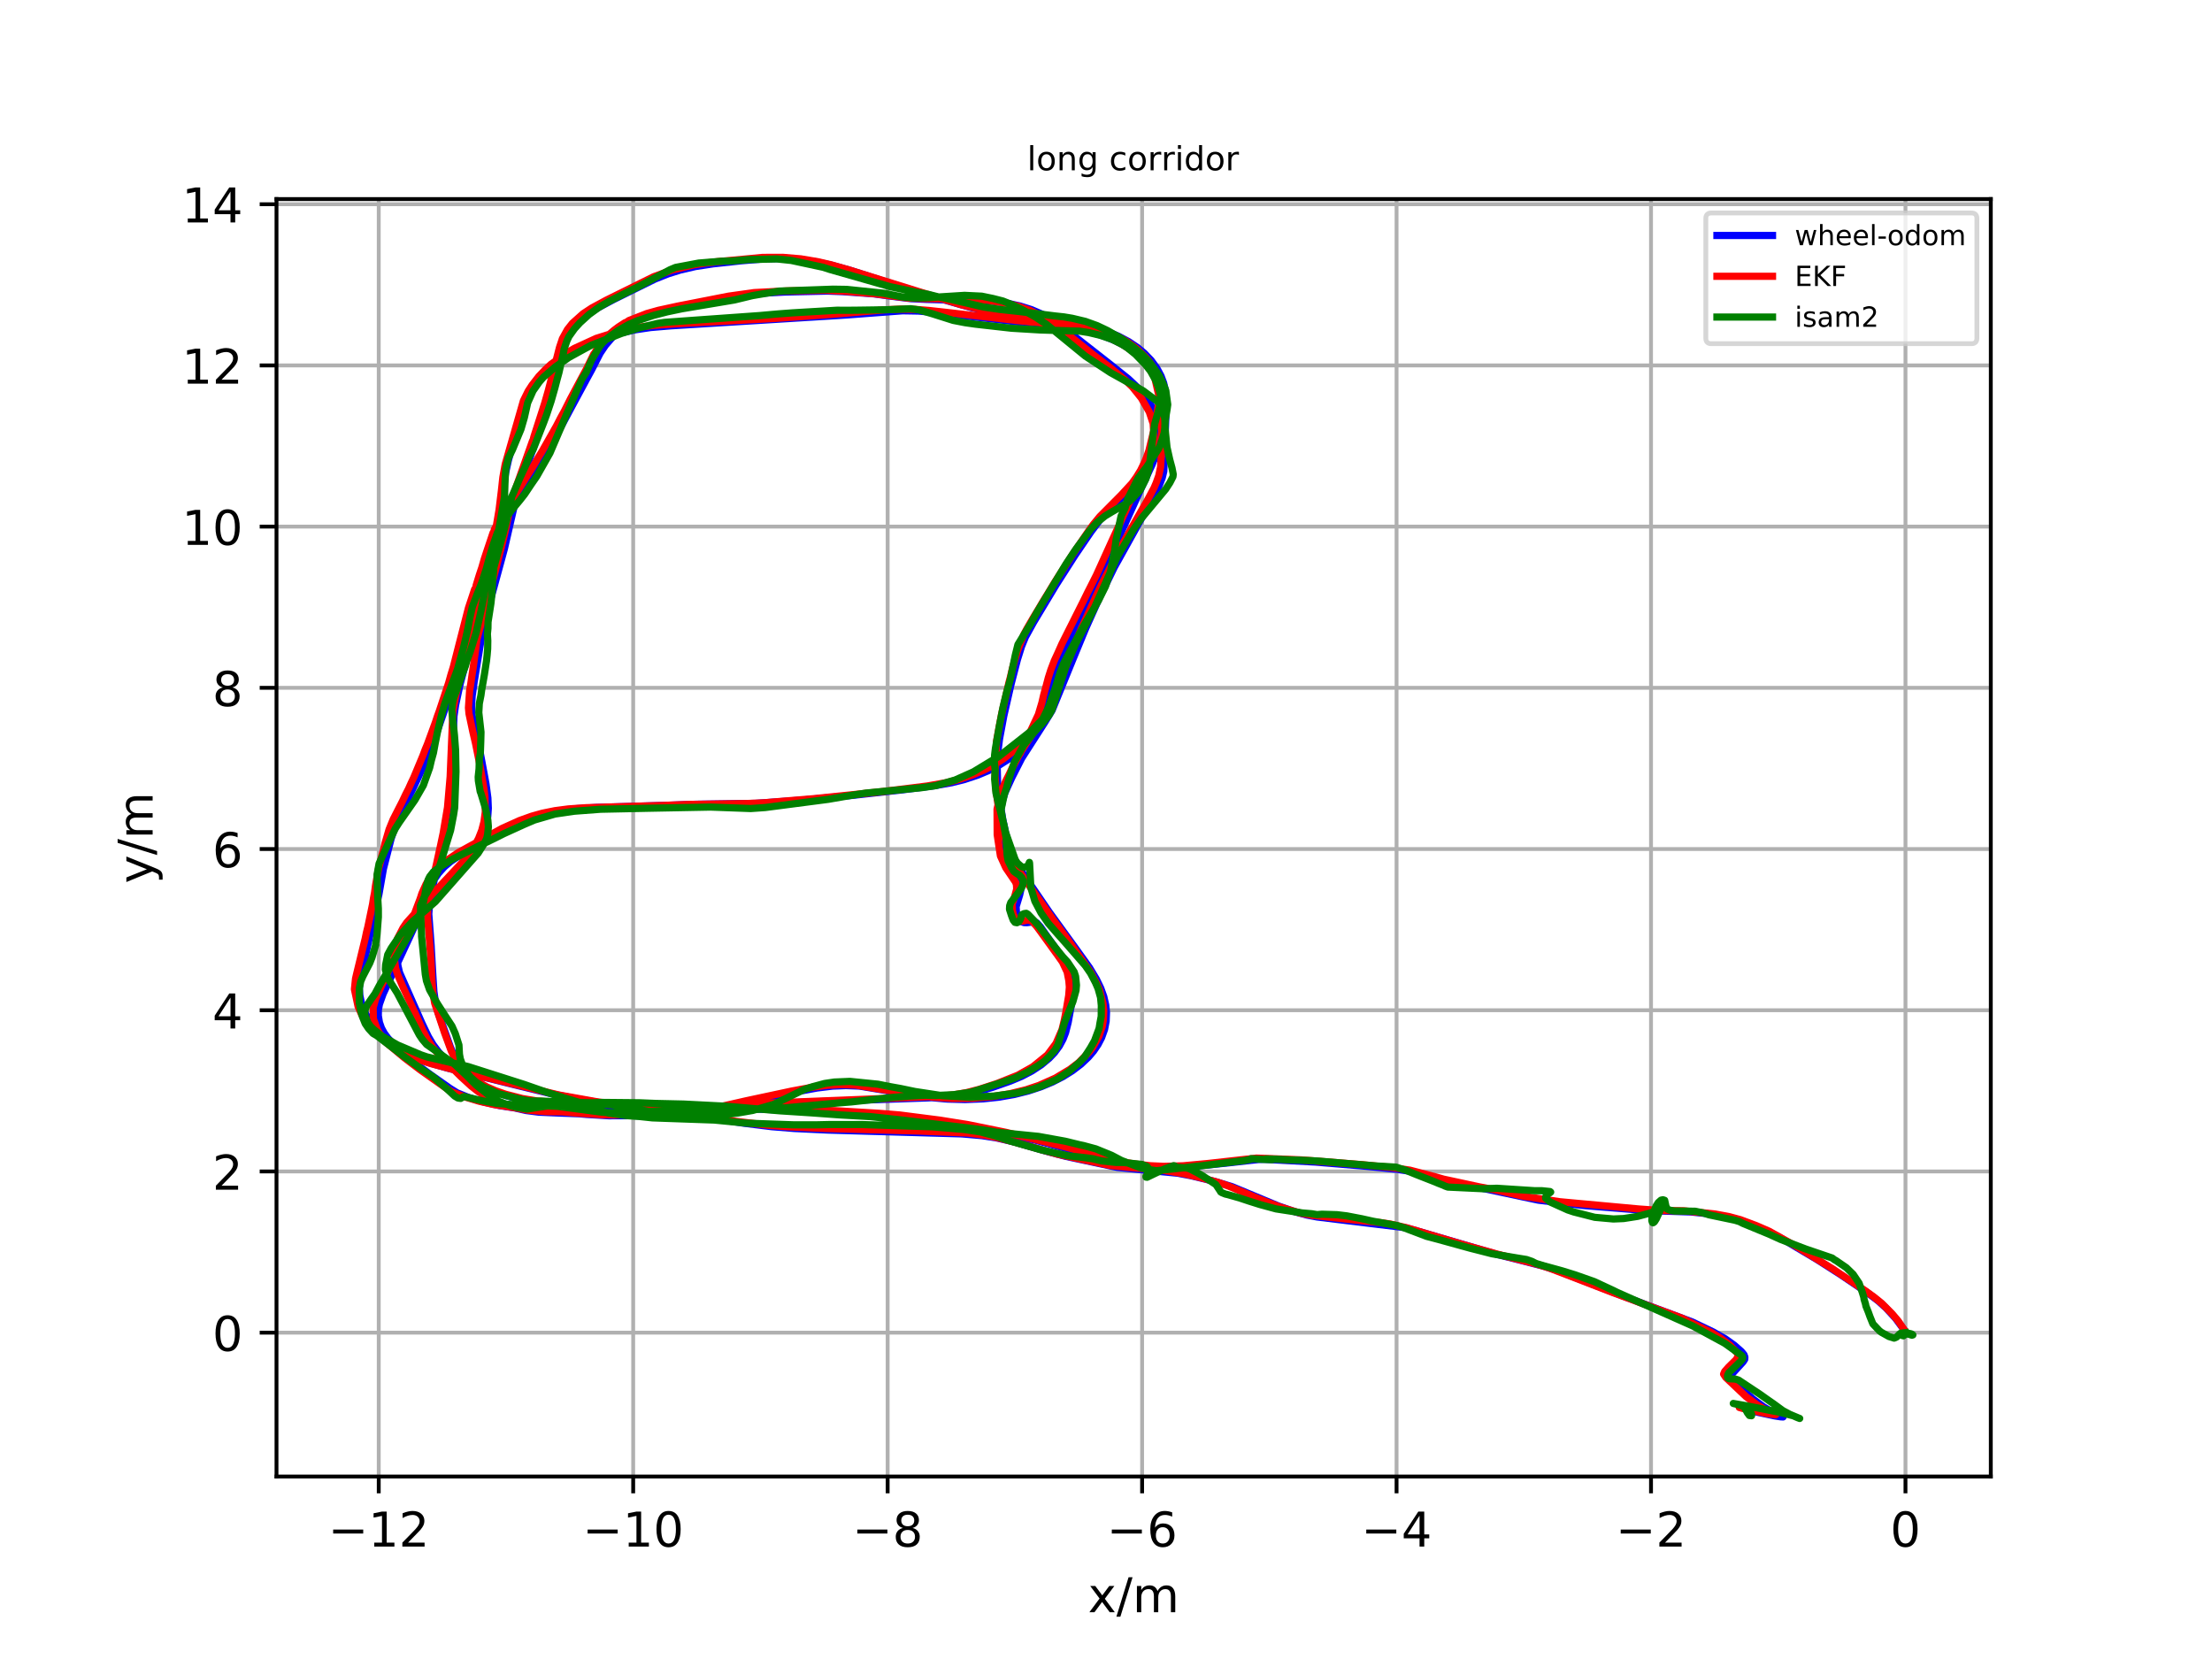 <?xml version="1.0" encoding="utf-8" standalone="no"?>
<!DOCTYPE svg PUBLIC "-//W3C//DTD SVG 1.1//EN"
  "http://www.w3.org/Graphics/SVG/1.1/DTD/svg11.dtd">
<!-- Created with matplotlib (http://matplotlib.org/) -->
<svg height="345.6pt" version="1.1" viewBox="0 0 460.8 345.6" width="460.8pt" xmlns="http://www.w3.org/2000/svg" xmlns:xlink="http://www.w3.org/1999/xlink">
 <defs>
  <style type="text/css">
*{stroke-linecap:butt;stroke-linejoin:round;}
  </style>
 </defs>
 <g id="figure_1">
  <g id="patch_1">
   <path d="M 0 345.6 
L 460.8 345.6 
L 460.8 0 
L 0 0 
z
" style="fill:#ffffff;"/>
  </g>
  <g id="axes_1">
   <g id="patch_2">
    <path d="M 57.6 307.584 
L 414.72 307.584 
L 414.72 41.472 
L 57.6 41.472 
z
" style="fill:#ffffff;"/>
   </g>
   <g id="matplotlib.axis_1">
    <g id="xtick_1">
     <g id="line2d_1">
      <path clip-path="url(#pf340f8b5b5)" d="M 78.898 307.584 
L 78.898 41.472 
" style="fill:none;stroke:#b0b0b0;stroke-linecap:square;stroke-width:0.8;"/>
     </g>
     <g id="line2d_2">
      <defs>
       <path d="M 0 0 
L 0 3.5 
" id="m62dc06ea89" style="stroke:#000000;stroke-width:0.8;"/>
      </defs>
      <g>
       <use style="stroke:#000000;stroke-width:0.8;" x="78.898" xlink:href="#m62dc06ea89" y="307.584"/>
      </g>
     </g>
     <g id="text_1">
      <!-- −12 -->
      <defs>
       <path d="M 10.594 35.5 
L 73.188 35.5 
L 73.188 27.203 
L 10.594 27.203 
z
" id="DejaVuSans-2212"/>
       <path d="M 12.406 8.297 
L 28.516 8.297 
L 28.516 63.922 
L 10.984 60.406 
L 10.984 69.391 
L 28.422 72.906 
L 38.281 72.906 
L 38.281 8.297 
L 54.391 8.297 
L 54.391 0 
L 12.406 0 
z
" id="DejaVuSans-31"/>
       <path d="M 19.188 8.297 
L 53.609 8.297 
L 53.609 0 
L 7.328 0 
L 7.328 8.297 
Q 12.938 14.109 22.625 23.891 
Q 32.328 33.688 34.812 36.531 
Q 39.547 41.844 41.422 45.531 
Q 43.312 49.219 43.312 52.781 
Q 43.312 58.594 39.234 62.25 
Q 35.156 65.922 28.609 65.922 
Q 23.969 65.922 18.812 64.312 
Q 13.672 62.703 7.812 59.422 
L 7.812 69.391 
Q 13.766 71.781 18.938 73 
Q 24.125 74.219 28.422 74.219 
Q 39.75 74.219 46.484 68.547 
Q 53.219 62.891 53.219 53.422 
Q 53.219 48.922 51.531 44.891 
Q 49.859 40.875 45.406 35.406 
Q 44.188 33.984 37.641 27.219 
Q 31.109 20.453 19.188 8.297 
z
" id="DejaVuSans-32"/>
      </defs>
      <g transform="translate(68.345 322.182)scale(0.1 -0.1)">
       <use xlink:href="#DejaVuSans-2212"/>
       <use x="83.789" xlink:href="#DejaVuSans-31"/>
       <use x="147.412" xlink:href="#DejaVuSans-32"/>
      </g>
     </g>
    </g>
    <g id="xtick_2">
     <g id="line2d_3">
      <path clip-path="url(#pf340f8b5b5)" d="M 131.905 307.584 
L 131.905 41.472 
" style="fill:none;stroke:#b0b0b0;stroke-linecap:square;stroke-width:0.8;"/>
     </g>
     <g id="line2d_4">
      <g>
       <use style="stroke:#000000;stroke-width:0.8;" x="131.905" xlink:href="#m62dc06ea89" y="307.584"/>
      </g>
     </g>
     <g id="text_2">
      <!-- −10 -->
      <defs>
       <path d="M 31.781 66.406 
Q 24.172 66.406 20.328 58.906 
Q 16.5 51.422 16.5 36.375 
Q 16.5 21.391 20.328 13.891 
Q 24.172 6.391 31.781 6.391 
Q 39.453 6.391 43.281 13.891 
Q 47.125 21.391 47.125 36.375 
Q 47.125 51.422 43.281 58.906 
Q 39.453 66.406 31.781 66.406 
z
M 31.781 74.219 
Q 44.047 74.219 50.516 64.516 
Q 56.984 54.828 56.984 36.375 
Q 56.984 17.969 50.516 8.266 
Q 44.047 -1.422 31.781 -1.422 
Q 19.531 -1.422 13.062 8.266 
Q 6.594 17.969 6.594 36.375 
Q 6.594 54.828 13.062 64.516 
Q 19.531 74.219 31.781 74.219 
z
" id="DejaVuSans-30"/>
      </defs>
      <g transform="translate(121.353 322.182)scale(0.1 -0.1)">
       <use xlink:href="#DejaVuSans-2212"/>
       <use x="83.789" xlink:href="#DejaVuSans-31"/>
       <use x="147.412" xlink:href="#DejaVuSans-30"/>
      </g>
     </g>
    </g>
    <g id="xtick_3">
     <g id="line2d_5">
      <path clip-path="url(#pf340f8b5b5)" d="M 184.913 307.584 
L 184.913 41.472 
" style="fill:none;stroke:#b0b0b0;stroke-linecap:square;stroke-width:0.8;"/>
     </g>
     <g id="line2d_6">
      <g>
       <use style="stroke:#000000;stroke-width:0.8;" x="184.913" xlink:href="#m62dc06ea89" y="307.584"/>
      </g>
     </g>
     <g id="text_3">
      <!-- −8 -->
      <defs>
       <path d="M 31.781 34.625 
Q 24.75 34.625 20.719 30.859 
Q 16.703 27.094 16.703 20.516 
Q 16.703 13.922 20.719 10.156 
Q 24.75 6.391 31.781 6.391 
Q 38.812 6.391 42.859 10.172 
Q 46.922 13.969 46.922 20.516 
Q 46.922 27.094 42.891 30.859 
Q 38.875 34.625 31.781 34.625 
z
M 21.922 38.812 
Q 15.578 40.375 12.031 44.719 
Q 8.5 49.078 8.5 55.328 
Q 8.5 64.062 14.719 69.141 
Q 20.953 74.219 31.781 74.219 
Q 42.672 74.219 48.875 69.141 
Q 55.078 64.062 55.078 55.328 
Q 55.078 49.078 51.531 44.719 
Q 48 40.375 41.703 38.812 
Q 48.828 37.156 52.797 32.312 
Q 56.781 27.484 56.781 20.516 
Q 56.781 9.906 50.312 4.234 
Q 43.844 -1.422 31.781 -1.422 
Q 19.734 -1.422 13.25 4.234 
Q 6.781 9.906 6.781 20.516 
Q 6.781 27.484 10.781 32.312 
Q 14.797 37.156 21.922 38.812 
z
M 18.312 54.391 
Q 18.312 48.734 21.844 45.562 
Q 25.391 42.391 31.781 42.391 
Q 38.141 42.391 41.719 45.562 
Q 45.312 48.734 45.312 54.391 
Q 45.312 60.062 41.719 63.234 
Q 38.141 66.406 31.781 66.406 
Q 25.391 66.406 21.844 63.234 
Q 18.312 60.062 18.312 54.391 
z
" id="DejaVuSans-38"/>
      </defs>
      <g transform="translate(177.542 322.182)scale(0.1 -0.1)">
       <use xlink:href="#DejaVuSans-2212"/>
       <use x="83.789" xlink:href="#DejaVuSans-38"/>
      </g>
     </g>
    </g>
    <g id="xtick_4">
     <g id="line2d_7">
      <path clip-path="url(#pf340f8b5b5)" d="M 237.921 307.584 
L 237.921 41.472 
" style="fill:none;stroke:#b0b0b0;stroke-linecap:square;stroke-width:0.8;"/>
     </g>
     <g id="line2d_8">
      <g>
       <use style="stroke:#000000;stroke-width:0.8;" x="237.921" xlink:href="#m62dc06ea89" y="307.584"/>
      </g>
     </g>
     <g id="text_4">
      <!-- −6 -->
      <defs>
       <path d="M 33.016 40.375 
Q 26.375 40.375 22.484 35.828 
Q 18.609 31.297 18.609 23.391 
Q 18.609 15.531 22.484 10.953 
Q 26.375 6.391 33.016 6.391 
Q 39.656 6.391 43.531 10.953 
Q 47.406 15.531 47.406 23.391 
Q 47.406 31.297 43.531 35.828 
Q 39.656 40.375 33.016 40.375 
z
M 52.594 71.297 
L 52.594 62.312 
Q 48.875 64.062 45.094 64.984 
Q 41.312 65.922 37.594 65.922 
Q 27.828 65.922 22.672 59.328 
Q 17.531 52.734 16.797 39.406 
Q 19.672 43.656 24.016 45.922 
Q 28.375 48.188 33.594 48.188 
Q 44.578 48.188 50.953 41.516 
Q 57.328 34.859 57.328 23.391 
Q 57.328 12.156 50.688 5.359 
Q 44.047 -1.422 33.016 -1.422 
Q 20.359 -1.422 13.672 8.266 
Q 6.984 17.969 6.984 36.375 
Q 6.984 53.656 15.188 63.938 
Q 23.391 74.219 37.203 74.219 
Q 40.922 74.219 44.703 73.484 
Q 48.484 72.75 52.594 71.297 
z
" id="DejaVuSans-36"/>
      </defs>
      <g transform="translate(230.55 322.182)scale(0.1 -0.1)">
       <use xlink:href="#DejaVuSans-2212"/>
       <use x="83.789" xlink:href="#DejaVuSans-36"/>
      </g>
     </g>
    </g>
    <g id="xtick_5">
     <g id="line2d_9">
      <path clip-path="url(#pf340f8b5b5)" d="M 290.929 307.584 
L 290.929 41.472 
" style="fill:none;stroke:#b0b0b0;stroke-linecap:square;stroke-width:0.8;"/>
     </g>
     <g id="line2d_10">
      <g>
       <use style="stroke:#000000;stroke-width:0.8;" x="290.929" xlink:href="#m62dc06ea89" y="307.584"/>
      </g>
     </g>
     <g id="text_5">
      <!-- −4 -->
      <defs>
       <path d="M 37.797 64.312 
L 12.891 25.391 
L 37.797 25.391 
z
M 35.203 72.906 
L 47.609 72.906 
L 47.609 25.391 
L 58.016 25.391 
L 58.016 17.188 
L 47.609 17.188 
L 47.609 0 
L 37.797 0 
L 37.797 17.188 
L 4.891 17.188 
L 4.891 26.703 
z
" id="DejaVuSans-34"/>
      </defs>
      <g transform="translate(283.558 322.182)scale(0.1 -0.1)">
       <use xlink:href="#DejaVuSans-2212"/>
       <use x="83.789" xlink:href="#DejaVuSans-34"/>
      </g>
     </g>
    </g>
    <g id="xtick_6">
     <g id="line2d_11">
      <path clip-path="url(#pf340f8b5b5)" d="M 343.937 307.584 
L 343.937 41.472 
" style="fill:none;stroke:#b0b0b0;stroke-linecap:square;stroke-width:0.8;"/>
     </g>
     <g id="line2d_12">
      <g>
       <use style="stroke:#000000;stroke-width:0.8;" x="343.937" xlink:href="#m62dc06ea89" y="307.584"/>
      </g>
     </g>
     <g id="text_6">
      <!-- −2 -->
      <g transform="translate(336.566 322.182)scale(0.1 -0.1)">
       <use xlink:href="#DejaVuSans-2212"/>
       <use x="83.789" xlink:href="#DejaVuSans-32"/>
      </g>
     </g>
    </g>
    <g id="xtick_7">
     <g id="line2d_13">
      <path clip-path="url(#pf340f8b5b5)" d="M 396.945 307.584 
L 396.945 41.472 
" style="fill:none;stroke:#b0b0b0;stroke-linecap:square;stroke-width:0.8;"/>
     </g>
     <g id="line2d_14">
      <g>
       <use style="stroke:#000000;stroke-width:0.8;" x="396.945" xlink:href="#m62dc06ea89" y="307.584"/>
      </g>
     </g>
     <g id="text_7">
      <!-- 0 -->
      <g transform="translate(393.764 322.182)scale(0.1 -0.1)">
       <use xlink:href="#DejaVuSans-30"/>
      </g>
     </g>
    </g>
    <g id="text_8">
     <!-- x/m -->
     <defs>
      <path d="M 54.891 54.688 
L 35.109 28.078 
L 55.906 0 
L 45.312 0 
L 29.391 21.484 
L 13.484 0 
L 2.875 0 
L 24.125 28.609 
L 4.688 54.688 
L 15.281 54.688 
L 29.781 35.203 
L 44.281 54.688 
z
" id="DejaVuSans-78"/>
      <path d="M 25.391 72.906 
L 33.688 72.906 
L 8.297 -9.281 
L 0 -9.281 
z
" id="DejaVuSans-2f"/>
      <path d="M 52 44.188 
Q 55.375 50.25 60.062 53.125 
Q 64.75 56 71.094 56 
Q 79.641 56 84.281 50.016 
Q 88.922 44.047 88.922 33.016 
L 88.922 0 
L 79.891 0 
L 79.891 32.719 
Q 79.891 40.578 77.094 44.375 
Q 74.312 48.188 68.609 48.188 
Q 61.625 48.188 57.562 43.547 
Q 53.516 38.922 53.516 30.906 
L 53.516 0 
L 44.484 0 
L 44.484 32.719 
Q 44.484 40.625 41.703 44.406 
Q 38.922 48.188 33.109 48.188 
Q 26.219 48.188 22.156 43.531 
Q 18.109 38.875 18.109 30.906 
L 18.109 0 
L 9.078 0 
L 9.078 54.688 
L 18.109 54.688 
L 18.109 46.188 
Q 21.188 51.219 25.484 53.609 
Q 29.781 56 35.688 56 
Q 41.656 56 45.828 52.969 
Q 50 49.953 52 44.188 
z
" id="DejaVuSans-6d"/>
     </defs>
     <g transform="translate(226.646 335.861)scale(0.1 -0.1)">
      <use xlink:href="#DejaVuSans-78"/>
      <use x="59.18" xlink:href="#DejaVuSans-2f"/>
      <use x="92.871" xlink:href="#DejaVuSans-6d"/>
     </g>
    </g>
   </g>
   <g id="matplotlib.axis_2">
    <g id="ytick_1">
     <g id="line2d_15">
      <path clip-path="url(#pf340f8b5b5)" d="M 57.6 277.613 
L 414.72 277.613 
" style="fill:none;stroke:#b0b0b0;stroke-linecap:square;stroke-width:0.8;"/>
     </g>
     <g id="line2d_16">
      <defs>
       <path d="M 0 0 
L -3.5 0 
" id="mb348f15d96" style="stroke:#000000;stroke-width:0.8;"/>
      </defs>
      <g>
       <use style="stroke:#000000;stroke-width:0.8;" x="57.6" xlink:href="#mb348f15d96" y="277.613"/>
      </g>
     </g>
     <g id="text_9">
      <!-- 0 -->
      <g transform="translate(44.237 281.412)scale(0.1 -0.1)">
       <use xlink:href="#DejaVuSans-30"/>
      </g>
     </g>
    </g>
    <g id="ytick_2">
     <g id="line2d_17">
      <path clip-path="url(#pf340f8b5b5)" d="M 57.6 244.031 
L 414.72 244.031 
" style="fill:none;stroke:#b0b0b0;stroke-linecap:square;stroke-width:0.8;"/>
     </g>
     <g id="line2d_18">
      <g>
       <use style="stroke:#000000;stroke-width:0.8;" x="57.6" xlink:href="#mb348f15d96" y="244.031"/>
      </g>
     </g>
     <g id="text_10">
      <!-- 2 -->
      <g transform="translate(44.237 247.831)scale(0.1 -0.1)">
       <use xlink:href="#DejaVuSans-32"/>
      </g>
     </g>
    </g>
    <g id="ytick_3">
     <g id="line2d_19">
      <path clip-path="url(#pf340f8b5b5)" d="M 57.6 210.45 
L 414.72 210.45 
" style="fill:none;stroke:#b0b0b0;stroke-linecap:square;stroke-width:0.8;"/>
     </g>
     <g id="line2d_20">
      <g>
       <use style="stroke:#000000;stroke-width:0.8;" x="57.6" xlink:href="#mb348f15d96" y="210.45"/>
      </g>
     </g>
     <g id="text_11">
      <!-- 4 -->
      <g transform="translate(44.237 214.249)scale(0.1 -0.1)">
       <use xlink:href="#DejaVuSans-34"/>
      </g>
     </g>
    </g>
    <g id="ytick_4">
     <g id="line2d_21">
      <path clip-path="url(#pf340f8b5b5)" d="M 57.6 176.869 
L 414.72 176.869 
" style="fill:none;stroke:#b0b0b0;stroke-linecap:square;stroke-width:0.8;"/>
     </g>
     <g id="line2d_22">
      <g>
       <use style="stroke:#000000;stroke-width:0.8;" x="57.6" xlink:href="#mb348f15d96" y="176.869"/>
      </g>
     </g>
     <g id="text_12">
      <!-- 6 -->
      <g transform="translate(44.237 180.668)scale(0.1 -0.1)">
       <use xlink:href="#DejaVuSans-36"/>
      </g>
     </g>
    </g>
    <g id="ytick_5">
     <g id="line2d_23">
      <path clip-path="url(#pf340f8b5b5)" d="M 57.6 143.287 
L 414.72 143.287 
" style="fill:none;stroke:#b0b0b0;stroke-linecap:square;stroke-width:0.8;"/>
     </g>
     <g id="line2d_24">
      <g>
       <use style="stroke:#000000;stroke-width:0.8;" x="57.6" xlink:href="#mb348f15d96" y="143.287"/>
      </g>
     </g>
     <g id="text_13">
      <!-- 8 -->
      <g transform="translate(44.237 147.087)scale(0.1 -0.1)">
       <use xlink:href="#DejaVuSans-38"/>
      </g>
     </g>
    </g>
    <g id="ytick_6">
     <g id="line2d_25">
      <path clip-path="url(#pf340f8b5b5)" d="M 57.6 109.706 
L 414.72 109.706 
" style="fill:none;stroke:#b0b0b0;stroke-linecap:square;stroke-width:0.8;"/>
     </g>
     <g id="line2d_26">
      <g>
       <use style="stroke:#000000;stroke-width:0.8;" x="57.6" xlink:href="#mb348f15d96" y="109.706"/>
      </g>
     </g>
     <g id="text_14">
      <!-- 10 -->
      <g transform="translate(37.875 113.505)scale(0.1 -0.1)">
       <use xlink:href="#DejaVuSans-31"/>
       <use x="63.623" xlink:href="#DejaVuSans-30"/>
      </g>
     </g>
    </g>
    <g id="ytick_7">
     <g id="line2d_27">
      <path clip-path="url(#pf340f8b5b5)" d="M 57.6 76.125 
L 414.72 76.125 
" style="fill:none;stroke:#b0b0b0;stroke-linecap:square;stroke-width:0.8;"/>
     </g>
     <g id="line2d_28">
      <g>
       <use style="stroke:#000000;stroke-width:0.8;" x="57.6" xlink:href="#mb348f15d96" y="76.125"/>
      </g>
     </g>
     <g id="text_15">
      <!-- 12 -->
      <g transform="translate(37.875 79.924)scale(0.1 -0.1)">
       <use xlink:href="#DejaVuSans-31"/>
       <use x="63.623" xlink:href="#DejaVuSans-32"/>
      </g>
     </g>
    </g>
    <g id="ytick_8">
     <g id="line2d_29">
      <path clip-path="url(#pf340f8b5b5)" d="M 57.6 42.543 
L 414.72 42.543 
" style="fill:none;stroke:#b0b0b0;stroke-linecap:square;stroke-width:0.8;"/>
     </g>
     <g id="line2d_30">
      <g>
       <use style="stroke:#000000;stroke-width:0.8;" x="57.6" xlink:href="#mb348f15d96" y="42.543"/>
      </g>
     </g>
     <g id="text_16">
      <!-- 14 -->
      <g transform="translate(37.875 46.342)scale(0.1 -0.1)">
       <use xlink:href="#DejaVuSans-31"/>
       <use x="63.623" xlink:href="#DejaVuSans-34"/>
      </g>
     </g>
    </g>
    <g id="text_17">
     <!-- y/m -->
     <defs>
      <path d="M 32.172 -5.078 
Q 28.375 -14.844 24.75 -17.812 
Q 21.141 -20.797 15.094 -20.797 
L 7.906 -20.797 
L 7.906 -13.281 
L 13.188 -13.281 
Q 16.891 -13.281 18.938 -11.516 
Q 21 -9.766 23.484 -3.219 
L 25.094 0.875 
L 2.984 54.688 
L 12.5 54.688 
L 29.594 11.922 
L 46.688 54.688 
L 56.203 54.688 
z
" id="DejaVuSans-79"/>
     </defs>
     <g transform="translate(31.795 184.042)rotate(-90)scale(0.1 -0.1)">
      <use xlink:href="#DejaVuSans-79"/>
      <use x="59.18" xlink:href="#DejaVuSans-2f"/>
      <use x="92.871" xlink:href="#DejaVuSans-6d"/>
     </g>
    </g>
   </g>
   <g id="line2d_31">
    <path clip-path="url(#pf340f8b5b5)" d="M 396.887 277.612 
L 396.89 277.603 
L 396.842 277.664 
L 396.88 277.723 
L 397.073 277.816 
L 397.238 277.831 
L 397.136 277.717 
L 396.888 277.358 
L 394.897 274.653 
L 392.893 272.476 
L 391.294 271.025 
L 389.257 269.478 
L 383.473 265.558 
L 378.52 262.385 
L 370.558 257.657 
L 367.805 256.283 
L 364.346 254.856 
L 361.922 254.031 
L 359.317 253.41 
L 355.593 252.82 
L 352.229 252.473 
L 347.206 252.313 
L 343.316 252.215 
L 329.764 251.118 
L 320.474 250.019 
L 316.608 249.204 
L 309.826 247.757 
L 302.129 246.187 
L 298.326 245.15 
L 293.934 244.03 
L 291.042 243.594 
L 284.671 242.964 
L 274.008 242.081 
L 263.414 241.511 
L 262.182 241.545 
L 255.811 242.256 
L 246.598 243.193 
L 243.164 243.302 
L 239.766 243.155 
L 236.365 242.751 
L 233.016 242.155 
L 229.279 241.184 
L 215.634 237.51 
L 208.131 235.837 
L 201.437 234.507 
L 195.527 233.582 
L 187.964 232.617 
L 181.95 232.146 
L 171.474 231.581 
L 156.57 231 
L 144.126 230.632 
L 132.787 230.502 
L 120.156 230.312 
L 114.487 229.962 
L 111.198 229.558 
L 108.113 228.964 
L 105.537 228.266 
L 103.138 227.399 
L 100.928 226.348 
L 99.25 225.321 
L 97.851 224.242 
L 96.6 223.004 
L 95.582 221.684 
L 94.622 220.034 
L 93.83 218.141 
L 91.291 210.996 
L 90.695 208.688 
L 90.387 206.542 
L 90.17 203.206 
L 89.809 196.91 
L 89.324 190.4 
L 89.459 188.618 
L 89.96 185.68 
L 93.379 169.504 
L 93.705 166.62 
L 94.241 159.364 
L 94.413 153.105 
L 94.572 149.165 
L 94.914 146.841 
L 95.873 142.411 
L 97.437 136.507 
L 100.085 127.065 
L 101.617 120.419 
L 103.454 111.81 
L 104.272 106.909 
L 104.805 102.604 
L 105.317 98.517 
L 105.913 95.875 
L 108.773 85.561 
L 109.573 83.492 
L 110.44 81.815 
L 111.649 79.99 
L 112.915 78.452 
L 114.702 76.685 
L 116.432 75.272 
L 118.651 73.764 
L 121.182 72.353 
L 123.48 71.299 
L 126.268 70.256 
L 129.189 69.398 
L 132.394 68.696 
L 135.554 68.228 
L 139.735 67.875 
L 176.423 65.612 
L 188.046 64.742 
L 191.236 64.796 
L 195.389 65.147 
L 223.74 68.411 
L 226.856 69.083 
L 229.832 69.976 
L 232.296 70.972 
L 234.325 72.031 
L 236.233 73.294 
L 237.891 74.686 
L 239.097 75.967 
L 240.097 77.318 
L 240.959 78.895 
L 241.49 80.344 
L 241.801 81.827 
L 241.884 83.319 
L 241.722 85.156 
L 241.192 87.979 
L 239.908 93.632 
L 239.14 95.916 
L 238.19 97.984 
L 237.197 99.643 
L 235.987 101.25 
L 234.359 103.017 
L 229.254 108.165 
L 227.297 110.747 
L 223.952 115.662 
L 219.991 121.851 
L 215.331 129.596 
L 213.606 132.718 
L 212.8 134.687 
L 211.956 137.382 
L 210.613 142.566 
L 209.116 149.116 
L 208.225 153.907 
L 207.856 156.752 
L 207.743 160.049 
L 207.815 163.005 
L 208.173 166.303 
L 208.9 170.731 
L 209.567 173.816 
L 210.383 176.713 
L 211.057 178.418 
L 211.997 180.229 
L 213.663 182.816 
L 218.583 190.008 
L 223.668 197.008 
L 226.959 201.582 
L 228.396 203.974 
L 229.304 205.859 
L 229.936 207.601 
L 230.342 209.358 
L 230.5 210.941 
L 230.43 212.715 
L 230.091 214.468 
L 229.474 216.187 
L 228.73 217.609 
L 227.796 218.979 
L 226.733 220.224 
L 225.184 221.685 
L 223.405 223.045 
L 221.416 224.292 
L 219.248 225.402 
L 216.91 226.377 
L 214.194 227.276 
L 211.337 227.992 
L 208.115 228.56 
L 204.813 228.91 
L 201.037 229.059 
L 197.389 228.961 
L 193.67 228.627 
L 189.939 228.064 
L 179.052 226.251 
L 176.202 226.145 
L 173.438 226.257 
L 170.207 226.651 
L 165.908 227.44 
L 154.982 229.784 
L 143.949 232.141 
L 141.247 232.455 
L 138.515 232.584 
L 134.769 232.521 
L 116.04 231.85 
L 112.261 231.686 
L 109.581 231.339 
L 107.021 230.759 
L 104.646 229.962 
L 102.725 229.11 
L 100.795 227.995 
L 99.261 226.871 
L 97.318 225.165 
L 93.125 221.073 
L 91.41 219.2 
L 90.212 217.606 
L 89.242 215.969 
L 87.909 213.181 
L 83.228 202.58 
L 82.902 201.185 
L 82.749 199.692 
L 82.794 198.371 
L 83.077 196.801 
L 83.573 195.33 
L 84.278 193.909 
L 85.126 192.611 
L 86.65 190.735 
L 89.494 187.652 
L 97.628 178.91 
L 99.017 177.045 
L 100.003 175.366 
L 100.747 173.67 
L 101.28 171.922 
L 101.601 170.156 
L 101.725 168.385 
L 101.635 166.244 
L 101.243 163.305 
L 99.974 156.46 
L 98.746 151.187 
L 98.325 148.855 
L 98.224 147.088 
L 98.362 144.956 
L 98.778 142.034 
L 100.676 130.483 
L 105.073 114.332 
L 106.43 108.423 
L 107.397 104.254 
L 108.715 100.218 
L 112.945 88.028 
L 114.877 81.724 
L 116.464 75.75 
L 117.585 71.606 
L 118.219 70.152 
L 118.95 68.923 
L 119.995 67.608 
L 121.124 66.505 
L 122.595 65.355 
L 124.463 64.178 
L 127.89 62.36 
L 136.485 58.115 
L 139.207 57.039 
L 141.729 56.251 
L 144.873 55.526 
L 148.529 54.967 
L 154.501 54.32 
L 159.697 53.897 
L 163.348 53.864 
L 166.665 54.082 
L 169.971 54.545 
L 173.456 55.291 
L 177.329 56.377 
L 186.499 59.337 
L 195.892 62.255 
L 202.32 64.077 
L 206.342 64.945 
L 211.771 65.86 
L 218.103 66.725 
L 225.048 67.61 
L 228.193 68.304 
L 230.674 69.081 
L 232.99 70.036 
L 235.12 71.165 
L 236.962 72.402 
L 238.361 73.566 
L 239.795 75.058 
L 240.966 76.654 
L 241.858 78.312 
L 242.406 79.775 
L 242.737 81.202 
L 242.91 83.016 
L 242.903 85.685 
L 242.441 98.172 
L 242.099 99.573 
L 241.447 101.262 
L 240.267 103.547 
L 232.122 118.186 
L 229.055 124.474 
L 226.133 130.983 
L 223.491 137.378 
L 219.167 147.986 
L 217.781 150.259 
L 212.842 157.956 
L 210.795 161.966 
L 209.387 165.042 
L 208.839 166.777 
L 208.54 168.511 
L 208.441 170.603 
L 208.562 174.177 
L 208.807 176.854 
L 209.127 178.255 
L 209.665 179.695 
L 210.392 181.086 
L 211.454 182.534 
L 212.281 183.755 
L 212.574 184.582 
L 212.627 185.491 
L 212.418 186.42 
L 211.676 188.873 
L 211.744 190.017 
L 211.964 190.871 
L 212.389 191.636 
L 212.806 191.991 
L 213.304 192.191 
L 213.943 192.212 
L 215.504 191.999 
L 216.002 192.277 
L 216.738 193.083 
L 218.517 195.614 
L 220.439 198.285 
L 222.218 200.719 
L 222.838 201.89 
L 223.307 203.159 
L 223.585 204.632 
L 223.615 206.277 
L 223.382 208.314 
L 222.515 213.001 
L 221.978 215.125 
L 221.446 216.491 
L 220.682 217.904 
L 219.695 219.249 
L 218.566 220.445 
L 216.898 221.834 
L 214.969 223.102 
L 212.834 224.22 
L 210.517 225.194 
L 206.85 226.483 
L 203.025 227.617 
L 200.356 228.128 
L 197.11 228.502 
L 193.2 228.714 
L 166.919 229.617 
L 156.23 230.261 
L 143.663 231.313 
L 130.594 232.427 
L 126.825 232.434 
L 122.205 232.154 
L 107.752 230.885 
L 103.994 230.307 
L 100.62 229.542 
L 97.609 228.618 
L 95.235 227.659 
L 93.758 226.739 
L 89.674 223.861 
L 85.807 221.006 
L 82.144 217.973 
L 79.261 215.424 
L 78.018 214.066 
L 76.783 212.333 
L 75.911 210.663 
L 75.288 208.926 
L 74.949 207.298 
L 74.858 205.963 
L 74.978 204.542 
L 75.396 202.452 
L 78.932 186.325 
L 79.876 180.987 
L 81.479 174.712 
L 82.192 172.538 
L 83.255 170.131 
L 88.28 159.493 
L 91.095 152.297 
L 92.942 146.95 
L 94.763 141.146 
L 96.39 135.198 
L 98.582 126.777 
L 103.411 111.93 
L 104.325 109.801 
L 105.558 107.51 
L 107.75 104.056 
L 112.16 97.12 
L 116.244 90.073 
L 119.149 84.634 
L 122.16 79.048 
L 123.276 76.996 
L 125.022 73.582 
L 126.12 71.944 
L 127.45 70.402 
L 129.048 68.967 
L 130.62 67.857 
L 132.196 66.985 
L 134.505 65.996 
L 137.131 65.149 
L 140.106 64.413 
L 148.347 62.746 
L 155.192 61.495 
L 158.831 61.087 
L 163.474 60.838 
L 172.335 60.637 
L 175.504 60.749 
L 182.009 61.213 
L 185.878 61.737 
L 189.769 62.215 
L 192.943 62.368 
L 206.368 62.714 
L 209.823 63.167 
L 212.442 63.73 
L 214.876 64.5 
L 217.141 65.476 
L 219.302 66.702 
L 221.656 68.34 
L 225.579 71.433 
L 231.288 75.906 
L 235.045 78.91 
L 237.015 80.761 
L 238.319 82.262 
L 239.574 84.043 
L 240.442 85.621 
L 241.014 87.07 
L 241.422 88.721 
L 241.58 90.217 
L 241.527 91.8 
L 241.266 93.291 
L 240.823 94.745 
L 239.983 96.821 
L 237.059 103.186 
L 231.285 115.899 
L 228.643 121.508 
L 220.865 137.335 
L 219.967 139.66 
L 219.014 142.879 
L 216.936 150.243 
L 216.098 151.918 
L 215.019 153.54 
L 213.706 155.102 
L 212.16 156.582 
L 210.394 157.96 
L 208.14 159.396 
L 205.979 160.509 
L 203.67 161.477 
L 200.833 162.416 
L 198.247 163.057 
L 194.643 163.685 
L 187.894 164.554 
L 177.612 165.691 
L 167.3 166.66 
L 157.484 167.356 
L 145.042 167.535 
L 138.359 167.784 
L 124.336 168.202 
L 119.83 168.478 
L 116.647 168.892 
L 113.994 169.449 
L 111.434 170.19 
L 108.897 171.152 
L 105.558 172.69 
L 100.689 175.236 
L 96.39 177.74 
L 93.838 179.49 
L 92.566 180.568 
L 91.339 181.922 
L 90.406 183.284 
L 89.515 184.993 
L 88.46 187.699 
L 86.942 191.697 
L 85.134 195.64 
L 79.817 207.038 
L 79.038 209.206 
L 78.826 210.362 
L 78.808 211.585 
L 79.041 212.968 
L 79.457 214.144 
L 80.035 215.211 
L 80.84 216.302 
L 81.991 217.478 
L 83.435 218.608 
L 85.102 219.613 
L 86.859 220.448 
L 89.457 221.408 
L 93.08 222.47 
L 99.743 224.13 
L 107.811 226.135 
L 114.434 227.752 
L 119.989 228.87 
L 127.519 230.147 
L 136.24 231.369 
L 149.237 233.072 
L 154.956 233.989 
L 160.734 234.706 
L 165.415 235.083 
L 172.463 235.414 
L 191.14 235.949 
L 200.358 236.211 
L 204.562 236.573 
L 207.677 237.068 
L 211.34 237.904 
L 218.339 239.928 
L 221.936 240.874 
L 232.727 243.185 
L 236.909 243.595 
L 245.263 244.395 
L 248.107 244.92 
L 253.133 246.143 
L 256.648 247.199 
L 259.602 248.423 
L 266.371 251.247 
L 269.886 252.476 
L 272.187 253.108 
L 274.395 253.524 
L 278.614 254.041 
L 292.621 255.735 
L 294.867 256.32 
L 311.975 261.348 
L 316.708 262.527 
L 321.839 263.855 
L 324.41 264.68 
L 328.246 266.185 
L 337.74 269.861 
L 352.553 275.394 
L 356.893 277.47 
L 359.398 278.894 
L 361.284 280.243 
L 362.75 281.533 
L 363.306 282.197 
L 363.489 282.708 
L 363.455 283.167 
L 363.122 283.691 
L 360.531 286.527 
L 360.597 286.87 
L 361.285 287.764 
L 363.136 289.637 
L 365.194 291.46 
L 367.412 293.097 
L 369.32 294.218 
L 371.446 295.179 
L 370.937 295.149 
L 369.66 294.95 
L 364.303 293.809 
L 363.894 293.716 
L 363.94 293.726 
" style="fill:none;stroke:#0000ff;stroke-linecap:square;stroke-width:1.5;"/>
   </g>
   <g id="line2d_32">
    <path clip-path="url(#pf340f8b5b5)" d="M 396.906 277.612 
L 396.808 277.628 
L 396.892 277.72 
L 397.206 277.773 
L 397.156 277.742 
L 397.014 277.517 
L 395.434 275.192 
L 394.163 273.691 
L 391.985 271.499 
L 390.335 270.164 
L 388.647 268.944 
L 381.724 264.302 
L 374.183 259.641 
L 368.558 256.489 
L 365.935 255.344 
L 362.598 254.092 
L 360.186 253.435 
L 357.251 252.894 
L 350.753 252.226 
L 345.346 252.163 
L 345.403 252.163 
L 345.107 252.117 
L 341.438 251.857 
L 324.931 250.34 
L 317.5 249.228 
L 311.743 247.926 
L 308.208 247.249 
L 300.723 245.637 
L 298.833 245.102 
L 293.721 243.768 
L 290.236 243.259 
L 283.637 242.61 
L 271.078 241.627 
L 261.733 241.252 
L 251.634 242.377 
L 246.455 242.859 
L 242.445 242.973 
L 239.621 242.846 
L 236.234 242.457 
L 232.919 241.884 
L 226.79 240.279 
L 221.948 238.928 
L 209.612 235.897 
L 201.714 234.292 
L 195.808 233.347 
L 187.406 232.27 
L 183.191 231.927 
L 174.146 231.389 
L 169.035 231.153 
L 163.805 230.923 
L 159.27 230.766 
L 138.426 230.203 
L 133.187 230.157 
L 118.569 229.908 
L 111.953 229.367 
L 108.823 228.848 
L 105.314 227.946 
L 103.273 227.235 
L 101.452 226.448 
L 99.303 225.23 
L 97.864 224.186 
L 96.557 222.968 
L 95.563 221.756 
L 94.694 220.386 
L 94.01 218.951 
L 92.598 215.129 
L 90.559 208.999 
L 90.202 206.949 
L 89.982 204.245 
L 89.78 200.02 
L 89.348 194.374 
L 89.057 191.065 
L 89.102 189.013 
L 89.348 187.239 
L 89.751 185.11 
L 90.896 180.132 
L 91.757 176.213 
L 92.317 173.555 
L 93.223 168.195 
L 93.774 161.803 
L 94.352 148.007 
L 95.208 143.561 
L 100.824 122.081 
L 102.868 112.677 
L 103.96 106.239 
L 104.445 102.286 
L 104.755 99.427 
L 105.25 96.698 
L 109.033 83.487 
L 110.026 81.474 
L 110.84 80.225 
L 112.269 78.38 
L 113.726 76.87 
L 114.853 75.832 
L 118.216 73.431 
L 119.647 72.578 
L 124.198 70.491 
L 128.725 69.073 
L 130.975 68.547 
L 134.115 68.018 
L 136.467 67.758 
L 141.11 67.445 
L 161.491 66.331 
L 167.77 65.889 
L 173.551 65.469 
L 180.079 64.908 
L 184.258 64.544 
L 187.504 64.4 
L 190.695 64.453 
L 193.463 64.67 
L 196.786 65.034 
L 212.048 66.789 
L 219.598 67.536 
L 224.128 68.25 
L 227.153 68.97 
L 229.282 69.64 
L 231.727 70.626 
L 233.809 71.717 
L 235.7 72.963 
L 237.378 74.367 
L 238.825 75.952 
L 239.576 76.993 
L 240.561 78.717 
L 241.407 82.406 
L 241.354 84.167 
L 240.706 87.97 
L 240.194 90.356 
L 239.329 93.904 
L 238.801 95.385 
L 238.447 96.258 
L 237.615 97.969 
L 236.75 99.373 
L 235.817 100.676 
L 233.626 103.062 
L 229.116 107.605 
L 227.754 109.254 
L 226.865 110.479 
L 223.292 115.722 
L 219.709 121.321 
L 218.394 123.497 
L 217.17 125.491 
L 216.382 126.832 
L 215.185 128.813 
L 213.921 131.002 
L 213.29 132.174 
L 211.948 135.609 
L 210.945 139.1 
L 210.464 141.128 
L 210.225 142.003 
L 208.643 148.805 
L 208.037 152.008 
L 207.6 154.385 
L 207.274 161.536 
L 207.496 164.65 
L 207.596 165.375 
L 207.885 167.485 
L 208.718 172.08 
L 209.694 175.856 
L 210.998 179.072 
L 211.882 180.781 
L 212.232 181.286 
L 213.158 182.679 
L 213.827 183.68 
L 214.936 185.249 
L 215.68 186.3 
L 219.344 191.516 
L 222.686 196.09 
L 227.229 202.59 
L 228.485 204.967 
L 229.078 206.364 
L 229.779 209.009 
L 229.929 210.583 
L 229.864 212.361 
L 229.635 213.784 
L 228.941 215.859 
L 227.676 218.11 
L 226.896 219.145 
L 224.679 221.389 
L 222.904 222.756 
L 219.856 224.59 
L 216.426 226.117 
L 213.716 227.026 
L 210.321 227.857 
L 206.552 228.463 
L 202.517 228.801 
L 198.355 228.834 
L 194.144 228.55 
L 190.012 227.984 
L 178.198 226.036 
L 175.202 225.943 
L 172.335 226.089 
L 169.209 226.492 
L 164.897 227.291 
L 155.411 229.318 
L 150.121 230.516 
L 142.086 232.076 
L 139.389 232.309 
L 134.854 232.325 
L 118.805 231.642 
L 113.729 231.581 
L 109.981 231.268 
L 107.395 230.791 
L 105.285 230.193 
L 103.027 229.32 
L 101.259 228.434 
L 99.608 227.385 
L 98.15 226.239 
L 95.945 224.211 
L 91.41 219.689 
L 90.098 218.108 
L 89.043 216.505 
L 88.174 214.844 
L 86.486 211.084 
L 83.931 205.589 
L 82.884 203.146 
L 82.431 201.754 
L 82.123 199.576 
L 82.47 196.694 
L 82.828 195.488 
L 83.949 193.321 
L 84.713 192.197 
L 89.576 186.789 
L 90.999 185.301 
L 92.698 183.478 
L 96.549 179.373 
L 98.781 176.372 
L 99.687 174.668 
L 100.366 172.944 
L 100.822 171.178 
L 101.097 169.137 
L 101.034 166.094 
L 100.877 164.662 
L 100.058 159.863 
L 99.958 159.311 
L 99.064 154.875 
L 98.511 152.498 
L 97.702 148.686 
L 97.591 147.443 
L 97.827 143.9 
L 98.065 142.501 
L 98.37 140.359 
L 98.595 138.94 
L 98.874 136.808 
L 99.086 135.377 
L 99.351 133.22 
L 101.235 126.185 
L 101.392 125.651 
L 103.509 117.692 
L 104.026 115.587 
L 104.402 114.151 
L 104.906 112.039 
L 105.253 110.622 
L 105.696 108.499 
L 106.003 107.075 
L 106.321 105.565 
L 107.238 102.296 
L 107.755 100.817 
L 110.93 91.852 
L 111.057 91.632 
L 111.219 90.974 
L 113.456 84.026 
L 114.185 81.486 
L 116.091 74.162 
L 116.546 72.389 
L 117.156 70.555 
L 118.2 68.661 
L 119.239 67.348 
L 121.458 65.36 
L 123.273 64.165 
L 126.252 62.554 
L 136.156 57.653 
L 140.024 56.243 
L 144.584 55.173 
L 146.776 54.832 
L 149.55 54.5 
L 158.866 53.622 
L 163.066 53.607 
L 166.815 53.922 
L 170.377 54.517 
L 173.024 55.13 
L 176.901 56.238 
L 200.204 63.483 
L 204.159 64.41 
L 207.665 65.056 
L 213.112 65.911 
L 221.033 66.873 
L 223.331 67.175 
L 226.01 67.686 
L 228.558 68.369 
L 230.97 69.242 
L 233.204 70.288 
L 234.875 71.255 
L 236.709 72.582 
L 238.544 74.321 
L 239.418 75.34 
L 240.336 76.706 
L 240.945 77.797 
L 241.511 79.251 
L 241.846 80.389 
L 242.053 81.874 
L 242.146 83.039 
L 242.161 85.086 
L 242.105 86.332 
L 242.086 86.874 
L 241.946 91.683 
L 241.947 93.122 
L 241.934 94.633 
L 241.77 97.313 
L 241.395 99.074 
L 240.88 100.523 
L 240.413 101.626 
L 238.915 104.419 
L 238.081 105.856 
L 233.281 114.31 
L 229.498 121.686 
L 228.863 123.056 
L 228.19 124.5 
L 225.199 131.094 
L 224.639 132.483 
L 224.114 133.675 
L 223.564 135.072 
L 222.97 136.541 
L 218.683 147.195 
L 215.588 152.164 
L 214.629 153.564 
L 212.665 156.626 
L 212.599 156.855 
L 212.193 157.466 
L 211.487 158.819 
L 210.849 160.006 
L 210.186 161.39 
L 209.594 162.555 
L 208.974 163.941 
L 208.464 165.14 
L 207.702 168.588 
L 207.734 173.894 
L 208.407 178.316 
L 209.533 180.785 
L 211.558 183.762 
L 211.745 184.285 
L 211.796 185.204 
L 211.362 186.798 
L 210.847 188.327 
L 210.916 189.731 
L 211.136 190.58 
L 211.387 191.14 
L 211.903 191.694 
L 212.562 191.923 
L 213.246 191.846 
L 214.048 191.663 
L 214.687 191.776 
L 215.155 192.083 
L 215.98 193.001 
L 216.71 193.989 
L 220.388 199.078 
L 221.319 200.396 
L 222.311 202.501 
L 222.659 204.297 
L 222.767 205.63 
L 222.63 207.397 
L 222.266 209.52 
L 222.022 210.952 
L 221.735 212.441 
L 221.243 214.479 
L 219.998 217.357 
L 218.211 219.75 
L 215.147 222.239 
L 212.032 223.988 
L 207.684 225.724 
L 203.922 226.949 
L 201.297 227.623 
L 198.617 228.076 
L 195.45 228.393 
L 187.534 228.705 
L 158.662 229.847 
L 147.458 230.715 
L 128.812 232.27 
L 125.587 232.24 
L 119.722 231.847 
L 106.979 230.729 
L 102.778 230.075 
L 99.783 229.396 
L 96.74 228.478 
L 94.156 227.464 
L 93.467 227.042 
L 91.866 225.922 
L 87.549 222.87 
L 84.257 220.371 
L 79.24 216.168 
L 77.509 214.484 
L 76.518 213.259 
L 75.389 211.463 
L 74.601 209.688 
L 73.833 206.093 
L 74.058 203.904 
L 74.278 202.935 
L 76.088 195.471 
L 76.343 194.231 
L 76.632 193.082 
L 77.61 188.367 
L 77.803 187.113 
L 78.028 185.963 
L 78.232 184.446 
L 78.442 183.289 
L 78.641 182.142 
L 78.879 180.884 
L 79.194 179.734 
L 79.55 178.239 
L 79.876 177.086 
L 80.231 175.587 
L 81.052 172.782 
L 81.893 170.716 
L 83.849 166.886 
L 84.54 165.425 
L 85.107 164.324 
L 85.646 163.118 
L 86.184 161.993 
L 88.105 157.386 
L 88.558 156.17 
L 89.03 155.039 
L 90.716 150.439 
L 91.113 149.231 
L 91.529 148.084 
L 93.456 142.273 
L 93.936 140.549 
L 94.429 138.954 
L 95.542 134.588 
L 97.58 126.658 
L 98.879 122.744 
L 99.072 122.631 
L 99.202 121.897 
L 99.857 119.765 
L 100.384 118.189 
L 100.883 116.448 
L 101.41 114.854 
L 102.719 110.953 
L 103 110.898 
L 102.953 110.352 
L 103.318 109.671 
L 103.909 108.519 
L 104.795 106.925 
L 105.995 105.085 
L 107.021 103.483 
L 108.028 101.989 
L 111.169 96.992 
L 112.115 95.345 
L 113.04 93.817 
L 115.902 88.76 
L 116.761 87.094 
L 117.607 85.551 
L 118.858 83.054 
L 121.092 78.867 
L 122.202 76.805 
L 123.705 73.72 
L 123.925 73.65 
L 123.96 73.384 
L 124.468 72.557 
L 125.038 71.746 
L 125.733 70.884 
L 127.124 69.475 
L 127.954 68.772 
L 128.847 68.104 
L 130.185 67.239 
L 130.551 67.095 
L 131.002 66.777 
L 134.724 65.323 
L 137.161 64.641 
L 141.236 63.755 
L 151.759 61.698 
L 157.103 60.949 
L 163.853 60.607 
L 171.962 60.466 
L 175.906 60.67 
L 182.188 61.199 
L 189.227 62.093 
L 192.526 62.203 
L 202.281 62.323 
L 205.831 62.586 
L 209.507 63.139 
L 212.121 63.795 
L 214.502 64.643 
L 216.701 65.689 
L 218.914 67.032 
L 221.228 68.701 
L 225.198 71.848 
L 227.748 73.891 
L 231.047 76.403 
L 234.258 79.033 
L 235.892 80.598 
L 237.764 82.928 
L 239.412 85.808 
L 240.22 88.237 
L 240.43 91.414 
L 240.233 92.82 
L 238.603 97.503 
L 236.274 102.58 
L 235.457 104.261 
L 234.778 105.812 
L 231.858 112.183 
L 228.42 119.759 
L 227.192 122.201 
L 226.587 123.383 
L 225.831 124.931 
L 221.236 134.085 
L 220.379 136.011 
L 219.615 137.668 
L 218.913 139.522 
L 218.396 141.139 
L 217.876 143.1 
L 217.412 144.781 
L 217.049 146.365 
L 216.311 148.84 
L 214.684 152.291 
L 212.387 155.23 
L 210.82 156.705 
L 209.028 158.073 
L 207.064 159.329 
L 204.906 160.447 
L 202.603 161.428 
L 199.732 162.382 
L 197.194 163.028 
L 193.193 163.731 
L 183.773 164.914 
L 169.669 166.366 
L 159.086 167.239 
L 155.962 167.371 
L 143.299 167.581 
L 138.204 167.78 
L 122.141 168.254 
L 118.373 168.516 
L 115.608 168.877 
L 112.963 169.412 
L 110.771 170.024 
L 108.261 170.919 
L 104.54 172.599 
L 95.423 177.635 
L 92.86 179.377 
L 91.166 180.764 
L 89.709 182.575 
L 88.741 184.215 
L 87.893 186.105 
L 87.543 187.18 
L 85.913 191.492 
L 85.227 193.055 
L 82.82 198.213 
L 82.022 199.88 
L 81.718 200.608 
L 80.888 202.279 
L 80.17 203.838 
L 78.24 208.122 
L 77.734 209.922 
L 77.782 212.252 
L 78.588 214.424 
L 79.083 215.305 
L 80.851 217.242 
L 82.293 218.357 
L 84.257 219.526 
L 86.92 220.658 
L 89.785 221.576 
L 94.925 222.937 
L 116.374 228.095 
L 124.015 229.456 
L 132.565 230.726 
L 148.763 232.867 
L 153.185 233.579 
L 160.272 234.44 
L 164.182 234.736 
L 172.015 235.086 
L 191.267 235.616 
L 201.559 236.034 
L 204.949 236.455 
L 207.361 236.908 
L 210.897 237.788 
L 220.23 240.425 
L 231.425 242.819 
L 235.097 243.19 
L 242.128 243.768 
L 246.713 244.52 
L 250.092 245.328 
L 253.748 246.309 
L 255.944 247.087 
L 259.214 248.451 
L 262.635 249.907 
L 266.523 251.398 
L 270.783 252.687 
L 273.566 253.21 
L 273.527 253.179 
L 273.632 253.183 
L 276.171 253.483 
L 281.585 254.075 
L 284.439 254.372 
L 287.621 254.701 
L 289.636 254.991 
L 293.043 255.766 
L 304.821 259.275 
L 312.007 261.284 
L 320.105 263.339 
L 322.823 264.194 
L 326.287 265.517 
L 336.022 269.279 
L 350.334 274.575 
L 356.634 277.641 
L 358.54 278.833 
L 360.354 280.197 
L 361.937 281.887 
L 362.069 282.405 
L 361.984 282.724 
L 361.648 283.257 
L 360.108 284.77 
L 359.292 285.69 
L 359.054 286.244 
L 359.51 286.941 
L 363.76 290.96 
L 365.981 292.604 
L 367.889 293.721 
L 369.941 294.703 
L 369.553 294.681 
L 368.088 294.478 
L 362.919 293.371 
L 362.32 293.201 
L 362.602 293.28 
" style="fill:none;stroke:#ff0000;stroke-linecap:square;stroke-width:1.5;"/>
   </g>
   <g id="line2d_33">
    <path clip-path="url(#pf340f8b5b5)" d="M 396.933 277.613 
L 396.336 277.684 
L 396.237 277.972 
L 396.305 278.222 
L 396.534 278.274 
L 396.871 277.987 
L 397.073 277.683 
L 397.123 277.802 
L 398.292 278.149 
L 398.293 278.145 
L 398.487 278.089 
L 398.421 278.044 
L 398.191 277.877 
L 397.065 277.632 
L 395.905 277.749 
L 395.577 278.044 
L 395.088 278.545 
L 394.58 278.757 
L 393.503 278.421 
L 391.907 277.528 
L 391.493 277.202 
L 390.692 276.354 
L 390.16 275.792 
L 389.539 274.254 
L 389.216 273.355 
L 388.697 272.067 
L 388.634 271.705 
L 388.309 270.618 
L 388.27 270.263 
L 387.963 269.266 
L 387.288 267.315 
L 386.039 265.453 
L 384.624 264.08 
L 382.382 262.539 
L 382.241 262.498 
L 381.683 262.069 
L 381.041 261.851 
L 376.206 260.204 
L 370.905 258.184 
L 368.482 257.084 
L 363.044 254.841 
L 362.365 254.491 
L 361.432 254.202 
L 355.985 253.061 
L 354.76 252.659 
L 353.135 252.326 
L 348.756 252.268 
L 347.788 252.078 
L 347.301 251.855 
L 347.043 251.258 
L 346.782 250.045 
L 346.416 249.93 
L 346.015 250.017 
L 345.456 250.515 
L 345.004 251.223 
L 344.17 253.345 
L 344.101 254.278 
L 344.245 254.684 
L 344.365 254.728 
L 344.628 254.558 
L 345.033 253.922 
L 345.813 252.222 
L 346.182 251.424 
L 346.2 251.416 
L 346.135 251.597 
L 346.08 251.71 
L 345.917 251.726 
L 345.721 251.839 
L 345.693 251.927 
L 344.922 252.311 
L 343.362 252.8 
L 341.139 253.394 
L 338.232 253.845 
L 336.103 253.936 
L 332.212 253.589 
L 327.838 252.473 
L 326.586 252.055 
L 322.909 250.393 
L 322.002 249.631 
L 321.975 249.361 
L 322.24 248.939 
L 323.037 248.335 
L 322.899 248.22 
L 321.269 248.052 
L 319.625 248.042 
L 311.815 247.537 
L 309.148 247.644 
L 301.612 247.29 
L 301.046 247.089 
L 300.675 246.911 
L 299.61 246.497 
L 298.906 246.199 
L 294.945 244.645 
L 292.838 243.782 
L 290.817 243.138 
L 288.699 243.005 
L 286.719 242.898 
L 276.468 242.023 
L 274.503 241.864 
L 273.2 241.787 
L 270.818 241.687 
L 268.957 241.628 
L 265.883 241.486 
L 263.703 241.425 
L 265.197 241.549 
L 264.923 241.583 
L 263.239 241.521 
L 260.61 241.378 
L 260.479 241.528 
L 259.295 241.75 
L 250.833 242.785 
L 246.485 243.279 
L 240.898 243.88 
L 238.556 243.518 
L 237.335 243.179 
L 233.609 241.743 
L 231.57 240.67 
L 228.288 239.331 
L 225.725 238.64 
L 224.916 238.469 
L 221.856 237.727 
L 216.336 236.73 
L 207.579 235.855 
L 205.039 235.417 
L 201.825 234.996 
L 188.004 233.34 
L 181.37 232.616 
L 174.863 232.248 
L 168.983 231.823 
L 162.408 231.399 
L 151.236 230.445 
L 142.419 229.997 
L 136.59 229.866 
L 133.178 229.726 
L 125.505 229.655 
L 123.218 229.731 
L 119.796 229.65 
L 114.787 229.46 
L 113.029 229.376 
L 110.358 229.349 
L 108.723 229.071 
L 103.79 227.812 
L 100.663 226.419 
L 99.21 225.448 
L 97.986 224.363 
L 97.23 223.369 
L 96.433 222.079 
L 95.892 220.588 
L 95.714 219.618 
L 95.608 217.698 
L 94.858 215.349 
L 94.151 213.753 
L 92.364 211.023 
L 91.108 209.07 
L 89.486 206.184 
L 88.837 204.322 
L 88.598 202.99 
L 87.824 195.049 
L 87.827 194.527 
L 87.745 192.818 
L 87.58 188.658 
L 88.354 186.883 
L 89.004 185.84 
L 89.799 184.447 
L 91.121 181.594 
L 91.707 180.06 
L 93.332 174.709 
L 93.87 172.963 
L 94.479 169.807 
L 94.718 168.265 
L 94.993 160.762 
L 94.906 156.226 
L 94.816 155.071 
L 94.675 153.2 
L 94.551 151.989 
L 94.373 150.497 
L 94.119 147.877 
L 94.27 146.504 
L 94.503 145.386 
L 95.547 142.65 
L 96.239 140.621 
L 96.971 138.672 
L 97.201 137.796 
L 97.933 135.828 
L 99.197 131.779 
L 99.47 130.526 
L 99.767 129.25 
L 100.265 126.982 
L 100.88 123.8 
L 101.092 122.577 
L 101.285 120.998 
L 101.874 118.65 
L 102.966 114.236 
L 103.758 111.211 
L 105.102 103.478 
L 105.219 99.959 
L 105.372 97.617 
L 105.913 95.384 
L 106.74 93.721 
L 108.526 89.419 
L 109.231 86.997 
L 109.923 83.926 
L 111.039 81.427 
L 112.324 79.6 
L 113.231 78.558 
L 115.709 76.415 
L 118.489 74.472 
L 120.177 73.544 
L 121.699 72.709 
L 123.202 71.907 
L 129.457 69.46 
L 133.209 68.29 
L 136.991 67.368 
L 138.476 67.152 
L 143.226 66.809 
L 158.283 65.736 
L 160.748 65.515 
L 162.36 65.375 
L 165.146 65.167 
L 174.455 64.62 
L 175.22 64.635 
L 177.923 64.628 
L 181.773 64.574 
L 184.936 64.522 
L 189.716 64.312 
L 191.488 64.569 
L 194.209 65.362 
L 198.559 66.742 
L 201.06 67.226 
L 203.213 67.531 
L 210.703 68.374 
L 216.649 68.733 
L 224.944 68.989 
L 226.816 69.284 
L 229.126 69.831 
L 231.557 70.639 
L 233.65 71.677 
L 234.823 72.426 
L 236.52 73.796 
L 238.644 75.984 
L 239.705 77.349 
L 240.734 79.194 
L 241.307 80.623 
L 241.698 82.023 
L 241.835 82.871 
L 241.747 84.083 
L 241.265 85.796 
L 240.557 88.261 
L 240.196 90.721 
L 239.369 97.61 
L 238.696 99.799 
L 237.497 102.118 
L 235.71 104.074 
L 234.722 104.845 
L 231.613 106.635 
L 230.201 107.49 
L 228.541 108.831 
L 227.18 110.286 
L 224.137 114.395 
L 222.082 117.484 
L 216.011 127.569 
L 214.749 129.861 
L 212.053 134.273 
L 211.495 136.508 
L 210.44 141.635 
L 209.677 144.314 
L 208.929 147.399 
L 208.183 151.251 
L 207.366 155.891 
L 207.194 157.271 
L 207.137 158.773 
L 207.307 160.396 
L 207.202 162.298 
L 207.472 165.175 
L 208.765 170.479 
L 209.145 171.832 
L 209.46 173.333 
L 211.496 179.114 
L 211.95 179.807 
L 212.795 180.538 
L 213.197 180.675 
L 213.831 180.546 
L 214.204 180.225 
L 214.441 179.649 
L 214.479 179.836 
L 214.514 180.472 
L 214.746 184.917 
L 215.586 187.738 
L 216.863 190.176 
L 218.39 192.363 
L 220.465 194.74 
L 221.904 196.351 
L 226.099 201.169 
L 227.189 202.748 
L 228.21 204.7 
L 228.75 205.943 
L 229.265 207.794 
L 229.427 209.478 
L 229.402 211.737 
L 229.143 213.118 
L 228.968 214.216 
L 228.005 216.806 
L 227.16 218.294 
L 225.92 220.218 
L 224.945 221.247 
L 222.754 223.158 
L 220.216 224.828 
L 216.833 226.29 
L 215.119 226.89 
L 211.872 227.691 
L 207.08 228.323 
L 202.131 228.575 
L 200.149 228.468 
L 198.264 228.36 
L 196.287 228.245 
L 190.592 227.376 
L 187.583 226.749 
L 185.513 226.378 
L 182.895 225.858 
L 177.055 225.271 
L 173.797 225.408 
L 171.764 225.712 
L 169.234 226.392 
L 167.47 226.987 
L 165.523 227.935 
L 161.147 230.082 
L 159.052 230.682 
L 156.81 231.326 
L 153.761 231.852 
L 151.677 232.112 
L 147.794 232.474 
L 145.357 232.707 
L 142.401 232.729 
L 140.669 232.506 
L 132.841 231.097 
L 127.41 230.142 
L 120.962 229.759 
L 120.663 229.826 
L 116.61 229.975 
L 109.793 231.039 
L 107.721 230.705 
L 106.244 230.32 
L 103.888 229.419 
L 102.534 228.671 
L 99.237 226.095 
L 97.085 223.944 
L 94.715 221.729 
L 92.51 220.137 
L 88.876 217.583 
L 87.949 216.489 
L 87.331 215.554 
L 82.751 206.865 
L 80.843 203.853 
L 80.618 203.251 
L 80.278 201.99 
L 80.339 200.977 
L 80.769 198.866 
L 81.482 197.545 
L 83.379 194.742 
L 85.892 192.007 
L 90.7 187.834 
L 99.597 177.737 
L 100.883 175.719 
L 101.397 174.637 
L 101.593 173.767 
L 101.739 172.24 
L 101.625 170.817 
L 101.23 168.72 
L 100.209 165.342 
L 100.027 164.853 
L 99.656 162.653 
L 99.616 161.861 
L 99.743 160.668 
L 99.796 160.132 
L 99.852 158.038 
L 100.069 156.844 
L 100.154 154.421 
L 100.201 152.512 
L 99.743 148.435 
L 99.849 146.561 
L 100.188 144.85 
L 100.334 143.785 
L 100.901 140.571 
L 101.055 139.566 
L 101.349 137.653 
L 101.479 136.439 
L 101.588 135.179 
L 101.614 133.445 
L 101.532 132.054 
L 101.646 130.906 
L 101.667 129.583 
L 102.282 125.606 
L 102.536 123.076 
L 102.595 121.75 
L 102.645 120.61 
L 102.794 119.343 
L 102.878 118.214 
L 104.05 113.919 
L 104.779 111.335 
L 105.147 109.926 
L 105.579 108.19 
L 105.836 106.811 
L 106.035 105.708 
L 106.422 104.383 
L 106.6 103.503 
L 107.024 102.553 
L 107.837 100.676 
L 108.389 99.386 
L 109.385 97.249 
L 110.003 95.677 
L 110.411 94.781 
L 111.071 93.595 
L 113.255 88.043 
L 113.872 86.382 
L 114.8 83.598 
L 115.598 80.796 
L 116.072 78.971 
L 116.443 77.619 
L 116.936 75.424 
L 117.347 73.67 
L 117.514 72.716 
L 118.108 70.982 
L 118.516 70.114 
L 119.685 68.473 
L 120.824 67.219 
L 122.714 65.506 
L 124.779 64.012 
L 126.92 62.759 
L 130.048 61.176 
L 133.455 59.47 
L 139.576 56.189 
L 140.74 55.707 
L 145.559 54.799 
L 150.222 54.426 
L 152.661 54.342 
L 155.831 54.078 
L 161.841 53.941 
L 164.827 54.255 
L 171.485 55.685 
L 172.889 56.139 
L 185.492 59.735 
L 188.573 60.387 
L 190.785 60.857 
L 193.416 61.33 
L 195.412 61.829 
L 197.996 62.35 
L 204.913 63.958 
L 208.167 64.442 
L 212.355 64.895 
L 216.481 65.405 
L 219.781 65.817 
L 221.646 66.017 
L 223.377 66.302 
L 226.094 66.948 
L 228.558 67.835 
L 230.713 68.858 
L 233.616 70.53 
L 235.913 72.154 
L 237.941 73.853 
L 239.579 75.592 
L 241.463 78.186 
L 242.305 79.944 
L 242.855 81.348 
L 243.263 84.283 
L 243.114 85.344 
L 242.783 87.306 
L 242.649 88.706 
L 243.107 93.174 
L 243.682 95.753 
L 244.147 97.479 
L 244.406 98.809 
L 244.347 99.311 
L 243.722 100.533 
L 242.847 101.882 
L 237.719 108.045 
L 236.197 110.202 
L 232.736 115.993 
L 231.775 118.148 
L 227.757 127.106 
L 226.884 128.791 
L 224.096 134.113 
L 222.764 137.157 
L 222.041 138.854 
L 219.118 147.925 
L 218.519 148.997 
L 216.949 150.934 
L 215.392 152.58 
L 214.31 153.951 
L 213.322 155.127 
L 211.325 158.728 
L 210.119 162.424 
L 209.648 164.247 
L 209.228 165.44 
L 208.539 168.687 
L 208.722 169.85 
L 209.592 174.539 
L 209.837 178.42 
L 210.016 179.326 
L 210.691 180.673 
L 211.202 181.524 
L 211.806 181.962 
L 212.431 182.345 
L 212.886 182.898 
L 213.14 183.438 
L 213.168 184.029 
L 212.834 184.924 
L 212.171 185.906 
L 210.561 188.009 
L 210.331 188.676 
L 210.292 189.413 
L 210.724 190.758 
L 211.069 191.676 
L 211.431 192.145 
L 211.862 192.222 
L 212.26 191.997 
L 212.569 191.478 
L 212.873 190.548 
L 213.318 190.328 
L 213.787 190.257 
L 214.126 190.454 
L 215.526 191.904 
L 216.339 192.815 
L 218.615 195.792 
L 220.024 197.62 
L 221.38 199.296 
L 222.387 200.392 
L 223.773 202.473 
L 224.065 203.388 
L 224.247 205.217 
L 224.155 206.325 
L 223.513 208.628 
L 222.681 210.689 
L 221.782 212.962 
L 220.386 217.644 
L 219.769 218.738 
L 218.65 219.997 
L 217.593 221.064 
L 216.171 222.042 
L 214.062 223.316 
L 211.351 224.598 
L 208.939 225.418 
L 204.417 226.866 
L 202.088 227.565 
L 198.731 228.035 
L 194.921 228.216 
L 192.74 228.158 
L 189.621 228.318 
L 185.962 228.607 
L 177.29 229.554 
L 174.694 229.757 
L 164.049 230.747 
L 155.159 231.26 
L 153.152 231.322 
L 149.897 231.288 
L 145.378 231.295 
L 139.439 231.342 
L 136.757 231.46 
L 134.769 231.515 
L 132.145 231.683 
L 130.355 231.808 
L 126.44 231.764 
L 124.946 231.639 
L 120.97 231.105 
L 116.162 230.467 
L 113.772 230.36 
L 111.794 230.227 
L 108.563 230.226 
L 103.499 229.876 
L 100.382 229.289 
L 97.901 228.716 
L 96.698 228.435 
L 96.456 228.502 
L 95.982 228.818 
L 95.402 228.741 
L 94.71 228.325 
L 93.212 226.926 
L 91.574 225.511 
L 90.278 224.373 
L 87.943 222.802 
L 84.397 220.255 
L 78.503 215.747 
L 77.708 215.282 
L 76.799 214.295 
L 76.088 213.249 
L 75.54 211.89 
L 75.147 210.586 
L 74.827 208.779 
L 74.88 205.754 
L 75.142 204.449 
L 75.582 203.419 
L 77.029 200.631 
L 77.493 199.458 
L 78.277 196.81 
L 78.235 196.679 
L 78.532 194.733 
L 78.821 191.05 
L 78.818 189.27 
L 78.686 186.989 
L 78.548 182.204 
L 78.967 179.896 
L 81.174 175.062 
L 82.346 172.613 
L 83.154 171.344 
L 86.43 166.667 
L 88.193 163.603 
L 89.505 159.931 
L 89.862 158.398 
L 90.289 156.854 
L 90.684 154.721 
L 91.137 152.486 
L 91.869 149.363 
L 92.221 148.093 
L 92.648 146.595 
L 95.304 139.429 
L 96.549 134.923 
L 97.071 132.732 
L 97.487 130.844 
L 97.882 128.689 
L 98.399 126.42 
L 99.436 123.687 
L 100.374 121.337 
L 101.304 118.496 
L 101.967 116.076 
L 102.677 113.682 
L 103.591 111.042 
L 104.903 108.505 
L 106.65 106.207 
L 108.341 104.167 
L 109.308 102.928 
L 110.644 100.926 
L 111.823 99.22 
L 114.569 94.378 
L 118.585 84.985 
L 121.198 79.041 
L 122.126 77.597 
L 123.218 75.043 
L 124.935 72.184 
L 125.574 71.38 
L 126.668 70.352 
L 128.712 68.893 
L 131.004 67.588 
L 132.763 66.826 
L 136.069 65.721 
L 138.962 64.972 
L 142.071 64.321 
L 153.001 62.486 
L 156.71 61.589 
L 162.273 60.64 
L 173.534 60.242 
L 176.407 60.286 
L 184.076 61.084 
L 188.056 61.869 
L 190.417 62.072 
L 192.865 62.036 
L 200.94 61.527 
L 204.511 61.698 
L 206.844 62.178 
L 208.922 62.707 
L 210.855 63.481 
L 213.309 64.699 
L 215.73 66.049 
L 218.011 67.575 
L 226.098 74.185 
L 231.338 77.626 
L 238.137 81.407 
L 241.068 83.591 
L 241.628 84.261 
L 242.161 85.257 
L 242.497 86.189 
L 242.654 87.384 
L 242.702 88.776 
L 242.521 90.177 
L 241.755 92.652 
L 241.291 93.585 
L 238.838 97.326 
L 237.131 99.529 
L 234.893 104.002 
L 234.367 105.839 
L 233.546 107.486 
L 233.343 108.418 
L 232.814 111.03 
L 232.522 112.286 
L 232.182 114.821 
L 231.81 116.505 
L 231.409 118.805 
L 230.279 122.184 
L 229.394 123.96 
L 228.86 125.05 
L 227.982 126.576 
L 225.632 130.567 
L 224.434 132.811 
L 223.204 135.08 
L 222.36 136.692 
L 221.568 138.228 
L 220.875 139.992 
L 220.388 141.574 
L 219.757 143.579 
L 219.028 145.573 
L 218.5 147.198 
L 217.213 149.803 
L 214.882 152.224 
L 208.127 157.543 
L 202.785 160.784 
L 198.964 162.492 
L 194.94 163.663 
L 191.956 164.094 
L 180.375 165.212 
L 177.274 165.697 
L 172.535 166.515 
L 159.381 168.227 
L 156.386 168.433 
L 148.044 168.128 
L 135.096 168.373 
L 125.099 168.58 
L 119.658 168.99 
L 115.632 169.576 
L 111.36 170.819 
L 109.253 171.716 
L 104.972 173.666 
L 102.987 174.662 
L 99.897 176.16 
L 94.066 179.093 
L 91.49 180.723 
L 90.286 181.625 
L 89.518 182.609 
L 89.21 183.237 
L 88.837 184.519 
L 87.996 189.166 
L 86.952 191.634 
L 86.263 192.964 
L 81.877 200.427 
L 80.302 203.136 
L 78.985 205.382 
L 78.11 207.03 
L 77.379 208.048 
L 76.435 209.438 
L 75.998 210.549 
L 75.987 211.404 
L 76.634 213.005 
L 77.162 213.785 
L 77.893 214.481 
L 79.507 215.801 
L 82.828 217.683 
L 87.702 219.748 
L 88.961 220.176 
L 97.538 222.188 
L 109.231 225.915 
L 114.029 227.589 
L 117.461 228.682 
L 123.048 230.364 
L 125.253 231.433 
L 126.777 231.878 
L 130.612 232.412 
L 133.121 232.578 
L 135.914 232.874 
L 148.795 233.325 
L 155.549 233.978 
L 165.191 234.315 
L 169.794 234.326 
L 172.765 234.26 
L 179.413 234.254 
L 194.223 234.737 
L 200.949 235.301 
L 204.333 235.822 
L 207.178 236.593 
L 210.465 237.702 
L 214.459 238.838 
L 216.931 239.544 
L 222.518 240.774 
L 226.261 241.191 
L 227.63 241.385 
L 229.437 241.83 
L 232.523 242.156 
L 233.961 242.159 
L 237.885 242.574 
L 238.934 242.99 
L 239.168 243.296 
L 239.22 244.014 
L 239.108 244.362 
L 238.714 245.067 
L 238.736 245.217 
L 238.978 245.242 
L 240.502 244.503 
L 242.502 243.553 
L 244.484 242.832 
L 244.731 242.886 
L 244.585 242.965 
L 244.084 243.059 
L 243.83 243.159 
L 243.724 243.208 
L 243.639 243.243 
L 243.776 243.245 
L 243.772 243.277 
L 245.211 243.178 
L 247.217 243.304 
L 247.837 243.484 
L 249.614 244.411 
L 250.416 244.876 
L 253.293 246.763 
L 254.227 248.166 
L 254.286 248.294 
L 254.539 248.455 
L 255.271 248.749 
L 255.76 248.857 
L 258.2 249.551 
L 260.196 250.215 
L 262.481 250.933 
L 265.818 251.837 
L 271.276 252.675 
L 273.257 252.844 
L 274.385 253.029 
L 275.377 252.943 
L 278.523 253.041 
L 280.541 253.284 
L 283.721 253.893 
L 286.027 254.406 
L 291.022 255.303 
L 292.374 255.733 
L 297.179 257.552 
L 299.613 258.193 
L 306.328 260.046 
L 307.752 260.404 
L 310.786 261.183 
L 316.251 262.095 
L 317.975 262.374 
L 319.088 262.75 
L 320.006 263.214 
L 321.726 263.724 
L 324.144 264.385 
L 325.458 264.748 
L 328.126 265.573 
L 332.085 266.965 
L 335.719 268.654 
L 336.906 269.23 
L 340.033 270.621 
L 352.646 276.226 
L 359.299 279.842 
L 362.602 282.208 
L 362.911 282.453 
L 363.065 282.796 
L 362.967 283.166 
L 362.542 283.649 
L 360.137 285.981 
L 359.894 286.481 
L 359.889 286.978 
L 360.1 287.18 
L 360.54 287.233 
L 361.498 287.287 
L 362.173 287.494 
L 366.67 290.48 
L 368.028 291.445 
L 369.419 292.409 
L 371.405 293.861 
L 372.835 294.623 
L 374.872 295.483 
L 374.911 295.488 
L 374.443 295.318 
L 373.568 294.932 
L 370.682 294.199 
L 366.488 293.369 
L 363.523 292.795 
L 361.076 292.363 
L 362.56 292.73 
L 363.632 293.227 
L 364.521 293.937 
L 364.895 294.608 
L 364.876 294.926 
L 364.437 294.874 
L 364.038 294.346 
L 363.404 293.177 
L 363.466 293.152 
L 363.85 293.206 
L 363.893 293.479 
L 363.893 293.479 
" style="fill:none;stroke:#008000;stroke-linecap:square;stroke-width:1.5;"/>
   </g>
   <g id="patch_3">
    <path d="M 57.6 307.584 
L 57.6 41.472 
" style="fill:none;stroke:#000000;stroke-linecap:square;stroke-linejoin:miter;stroke-width:0.8;"/>
   </g>
   <g id="patch_4">
    <path d="M 414.72 307.584 
L 414.72 41.472 
" style="fill:none;stroke:#000000;stroke-linecap:square;stroke-linejoin:miter;stroke-width:0.8;"/>
   </g>
   <g id="patch_5">
    <path d="M 57.6 307.584 
L 414.72 307.584 
" style="fill:none;stroke:#000000;stroke-linecap:square;stroke-linejoin:miter;stroke-width:0.8;"/>
   </g>
   <g id="patch_6">
    <path d="M 57.6 41.472 
L 414.72 41.472 
" style="fill:none;stroke:#000000;stroke-linecap:square;stroke-linejoin:miter;stroke-width:0.8;"/>
   </g>
   <g id="text_18">
    <!-- long corridor -->
    <defs>
     <path d="M 9.422 75.984 
L 18.406 75.984 
L 18.406 0 
L 9.422 0 
z
" id="DejaVuSans-6c"/>
     <path d="M 30.609 48.391 
Q 23.391 48.391 19.188 42.75 
Q 14.984 37.109 14.984 27.297 
Q 14.984 17.484 19.156 11.844 
Q 23.344 6.203 30.609 6.203 
Q 37.797 6.203 41.984 11.859 
Q 46.188 17.531 46.188 27.297 
Q 46.188 37.016 41.984 42.703 
Q 37.797 48.391 30.609 48.391 
z
M 30.609 56 
Q 42.328 56 49.016 48.375 
Q 55.719 40.766 55.719 27.297 
Q 55.719 13.875 49.016 6.219 
Q 42.328 -1.422 30.609 -1.422 
Q 18.844 -1.422 12.172 6.219 
Q 5.516 13.875 5.516 27.297 
Q 5.516 40.766 12.172 48.375 
Q 18.844 56 30.609 56 
z
" id="DejaVuSans-6f"/>
     <path d="M 54.891 33.016 
L 54.891 0 
L 45.906 0 
L 45.906 32.719 
Q 45.906 40.484 42.875 44.328 
Q 39.844 48.188 33.797 48.188 
Q 26.516 48.188 22.312 43.547 
Q 18.109 38.922 18.109 30.906 
L 18.109 0 
L 9.078 0 
L 9.078 54.688 
L 18.109 54.688 
L 18.109 46.188 
Q 21.344 51.125 25.703 53.562 
Q 30.078 56 35.797 56 
Q 45.219 56 50.047 50.172 
Q 54.891 44.344 54.891 33.016 
z
" id="DejaVuSans-6e"/>
     <path d="M 45.406 27.984 
Q 45.406 37.75 41.375 43.109 
Q 37.359 48.484 30.078 48.484 
Q 22.859 48.484 18.828 43.109 
Q 14.797 37.75 14.797 27.984 
Q 14.797 18.266 18.828 12.891 
Q 22.859 7.516 30.078 7.516 
Q 37.359 7.516 41.375 12.891 
Q 45.406 18.266 45.406 27.984 
z
M 54.391 6.781 
Q 54.391 -7.172 48.188 -13.984 
Q 42 -20.797 29.203 -20.797 
Q 24.469 -20.797 20.266 -20.094 
Q 16.062 -19.391 12.109 -17.922 
L 12.109 -9.188 
Q 16.062 -11.328 19.922 -12.344 
Q 23.781 -13.375 27.781 -13.375 
Q 36.625 -13.375 41.016 -8.766 
Q 45.406 -4.156 45.406 5.172 
L 45.406 9.625 
Q 42.625 4.781 38.281 2.391 
Q 33.938 0 27.875 0 
Q 17.828 0 11.672 7.656 
Q 5.516 15.328 5.516 27.984 
Q 5.516 40.672 11.672 48.328 
Q 17.828 56 27.875 56 
Q 33.938 56 38.281 53.609 
Q 42.625 51.219 45.406 46.391 
L 45.406 54.688 
L 54.391 54.688 
z
" id="DejaVuSans-67"/>
     <path id="DejaVuSans-20"/>
     <path d="M 48.781 52.594 
L 48.781 44.188 
Q 44.969 46.297 41.141 47.344 
Q 37.312 48.391 33.406 48.391 
Q 24.656 48.391 19.812 42.844 
Q 14.984 37.312 14.984 27.297 
Q 14.984 17.281 19.812 11.734 
Q 24.656 6.203 33.406 6.203 
Q 37.312 6.203 41.141 7.25 
Q 44.969 8.297 48.781 10.406 
L 48.781 2.094 
Q 45.016 0.344 40.984 -0.531 
Q 36.969 -1.422 32.422 -1.422 
Q 20.062 -1.422 12.781 6.344 
Q 5.516 14.109 5.516 27.297 
Q 5.516 40.672 12.859 48.328 
Q 20.219 56 33.016 56 
Q 37.156 56 41.109 55.141 
Q 45.062 54.297 48.781 52.594 
z
" id="DejaVuSans-63"/>
     <path d="M 41.109 46.297 
Q 39.594 47.172 37.812 47.578 
Q 36.031 48 33.891 48 
Q 26.266 48 22.188 43.047 
Q 18.109 38.094 18.109 28.812 
L 18.109 0 
L 9.078 0 
L 9.078 54.688 
L 18.109 54.688 
L 18.109 46.188 
Q 20.953 51.172 25.484 53.578 
Q 30.031 56 36.531 56 
Q 37.453 56 38.578 55.875 
Q 39.703 55.766 41.062 55.516 
z
" id="DejaVuSans-72"/>
     <path d="M 9.422 54.688 
L 18.406 54.688 
L 18.406 0 
L 9.422 0 
z
M 9.422 75.984 
L 18.406 75.984 
L 18.406 64.594 
L 9.422 64.594 
z
" id="DejaVuSans-69"/>
     <path d="M 45.406 46.391 
L 45.406 75.984 
L 54.391 75.984 
L 54.391 0 
L 45.406 0 
L 45.406 8.203 
Q 42.578 3.328 38.25 0.953 
Q 33.938 -1.422 27.875 -1.422 
Q 17.969 -1.422 11.734 6.484 
Q 5.516 14.406 5.516 27.297 
Q 5.516 40.188 11.734 48.094 
Q 17.969 56 27.875 56 
Q 33.938 56 38.25 53.625 
Q 42.578 51.266 45.406 46.391 
z
M 14.797 27.297 
Q 14.797 17.391 18.875 11.75 
Q 22.953 6.109 30.078 6.109 
Q 37.203 6.109 41.297 11.75 
Q 45.406 17.391 45.406 27.297 
Q 45.406 37.203 41.297 42.844 
Q 37.203 48.484 30.078 48.484 
Q 22.953 48.484 18.875 42.844 
Q 14.797 37.203 14.797 27.297 
z
" id="DejaVuSans-64"/>
    </defs>
    <g transform="translate(213.968 35.472)scale(0.069 -0.069)">
     <use xlink:href="#DejaVuSans-6c"/>
     <use x="27.783" xlink:href="#DejaVuSans-6f"/>
     <use x="88.965" xlink:href="#DejaVuSans-6e"/>
     <use x="152.344" xlink:href="#DejaVuSans-67"/>
     <use x="215.82" xlink:href="#DejaVuSans-20"/>
     <use x="247.607" xlink:href="#DejaVuSans-63"/>
     <use x="302.588" xlink:href="#DejaVuSans-6f"/>
     <use x="363.77" xlink:href="#DejaVuSans-72"/>
     <use x="404.867" xlink:href="#DejaVuSans-72"/>
     <use x="445.98" xlink:href="#DejaVuSans-69"/>
     <use x="473.764" xlink:href="#DejaVuSans-64"/>
     <use x="537.24" xlink:href="#DejaVuSans-6f"/>
     <use x="598.422" xlink:href="#DejaVuSans-72"/>
    </g>
   </g>
   <g id="legend_1">
    <g id="patch_7">
     <path d="M 356.51 71.6 
L 410.667 71.6 
Q 411.825 71.6 411.825 70.442 
L 411.825 45.525 
Q 411.825 44.367 410.667 44.367 
L 356.51 44.367 
Q 355.352 44.367 355.352 45.525 
L 355.352 70.442 
Q 355.352 71.6 356.51 71.6 
z
" style="fill:#ffffff;opacity:0.8;stroke:#cccccc;stroke-linejoin:miter;"/>
    </g>
    <g id="line2d_34">
     <path d="M 357.668 49.056 
L 369.248 49.056 
" style="fill:none;stroke:#0000ff;stroke-linecap:square;stroke-width:1.5;"/>
    </g>
    <g id="line2d_35"/>
    <g id="text_19">
     <!-- wheel-odom -->
     <defs>
      <path d="M 4.203 54.688 
L 13.188 54.688 
L 24.422 12.016 
L 35.594 54.688 
L 46.188 54.688 
L 57.422 12.016 
L 68.609 54.688 
L 77.594 54.688 
L 63.281 0 
L 52.688 0 
L 40.922 44.828 
L 29.109 0 
L 18.5 0 
z
" id="DejaVuSans-77"/>
      <path d="M 54.891 33.016 
L 54.891 0 
L 45.906 0 
L 45.906 32.719 
Q 45.906 40.484 42.875 44.328 
Q 39.844 48.188 33.797 48.188 
Q 26.516 48.188 22.312 43.547 
Q 18.109 38.922 18.109 30.906 
L 18.109 0 
L 9.078 0 
L 9.078 75.984 
L 18.109 75.984 
L 18.109 46.188 
Q 21.344 51.125 25.703 53.562 
Q 30.078 56 35.797 56 
Q 45.219 56 50.047 50.172 
Q 54.891 44.344 54.891 33.016 
z
" id="DejaVuSans-68"/>
      <path d="M 56.203 29.594 
L 56.203 25.203 
L 14.891 25.203 
Q 15.484 15.922 20.484 11.062 
Q 25.484 6.203 34.422 6.203 
Q 39.594 6.203 44.453 7.469 
Q 49.312 8.734 54.109 11.281 
L 54.109 2.781 
Q 49.266 0.734 44.188 -0.344 
Q 39.109 -1.422 33.891 -1.422 
Q 20.797 -1.422 13.156 6.188 
Q 5.516 13.812 5.516 26.812 
Q 5.516 40.234 12.766 48.109 
Q 20.016 56 32.328 56 
Q 43.359 56 49.781 48.891 
Q 56.203 41.797 56.203 29.594 
z
M 47.219 32.234 
Q 47.125 39.594 43.094 43.984 
Q 39.062 48.391 32.422 48.391 
Q 24.906 48.391 20.391 44.141 
Q 15.875 39.891 15.188 32.172 
z
" id="DejaVuSans-65"/>
      <path d="M 4.891 31.391 
L 31.203 31.391 
L 31.203 23.391 
L 4.891 23.391 
z
" id="DejaVuSans-2d"/>
     </defs>
     <g transform="translate(373.88 51.082)scale(0.058 -0.058)">
      <use xlink:href="#DejaVuSans-77"/>
      <use x="81.787" xlink:href="#DejaVuSans-68"/>
      <use x="145.166" xlink:href="#DejaVuSans-65"/>
      <use x="206.689" xlink:href="#DejaVuSans-65"/>
      <use x="268.213" xlink:href="#DejaVuSans-6c"/>
      <use x="295.996" xlink:href="#DejaVuSans-2d"/>
      <use x="332.096" xlink:href="#DejaVuSans-6f"/>
      <use x="393.277" xlink:href="#DejaVuSans-64"/>
      <use x="456.754" xlink:href="#DejaVuSans-6f"/>
      <use x="517.936" xlink:href="#DejaVuSans-6d"/>
     </g>
    </g>
    <g id="line2d_36">
     <path d="M 357.668 57.555 
L 369.248 57.555 
" style="fill:none;stroke:#ff0000;stroke-linecap:square;stroke-width:1.5;"/>
    </g>
    <g id="line2d_37"/>
    <g id="text_20">
     <!-- EKF -->
     <defs>
      <path d="M 9.812 72.906 
L 55.906 72.906 
L 55.906 64.594 
L 19.672 64.594 
L 19.672 43.016 
L 54.391 43.016 
L 54.391 34.719 
L 19.672 34.719 
L 19.672 8.297 
L 56.781 8.297 
L 56.781 0 
L 9.812 0 
z
" id="DejaVuSans-45"/>
      <path d="M 9.812 72.906 
L 19.672 72.906 
L 19.672 42.094 
L 52.391 72.906 
L 65.094 72.906 
L 28.906 38.922 
L 67.672 0 
L 54.688 0 
L 19.672 35.109 
L 19.672 0 
L 9.812 0 
z
" id="DejaVuSans-4b"/>
      <path d="M 9.812 72.906 
L 51.703 72.906 
L 51.703 64.594 
L 19.672 64.594 
L 19.672 43.109 
L 48.578 43.109 
L 48.578 34.812 
L 19.672 34.812 
L 19.672 0 
L 9.812 0 
z
" id="DejaVuSans-46"/>
     </defs>
     <g transform="translate(373.88 59.581)scale(0.058 -0.058)">
      <use xlink:href="#DejaVuSans-45"/>
      <use x="63.184" xlink:href="#DejaVuSans-4b"/>
      <use x="128.76" xlink:href="#DejaVuSans-46"/>
     </g>
    </g>
    <g id="line2d_38">
     <path d="M 357.668 66.053 
L 369.248 66.053 
" style="fill:none;stroke:#008000;stroke-linecap:square;stroke-width:1.5;"/>
    </g>
    <g id="line2d_39"/>
    <g id="text_21">
     <!-- isam2 -->
     <defs>
      <path d="M 44.281 53.078 
L 44.281 44.578 
Q 40.484 46.531 36.375 47.5 
Q 32.281 48.484 27.875 48.484 
Q 21.188 48.484 17.844 46.438 
Q 14.5 44.391 14.5 40.281 
Q 14.5 37.156 16.891 35.375 
Q 19.281 33.594 26.516 31.984 
L 29.594 31.297 
Q 39.156 29.25 43.188 25.516 
Q 47.219 21.781 47.219 15.094 
Q 47.219 7.469 41.188 3.016 
Q 35.156 -1.422 24.609 -1.422 
Q 20.219 -1.422 15.453 -0.562 
Q 10.688 0.297 5.422 2 
L 5.422 11.281 
Q 10.406 8.688 15.234 7.391 
Q 20.062 6.109 24.812 6.109 
Q 31.156 6.109 34.562 8.281 
Q 37.984 10.453 37.984 14.406 
Q 37.984 18.062 35.516 20.016 
Q 33.062 21.969 24.703 23.781 
L 21.578 24.516 
Q 13.234 26.266 9.516 29.906 
Q 5.812 33.547 5.812 39.891 
Q 5.812 47.609 11.281 51.797 
Q 16.75 56 26.812 56 
Q 31.781 56 36.172 55.266 
Q 40.578 54.547 44.281 53.078 
z
" id="DejaVuSans-73"/>
      <path d="M 34.281 27.484 
Q 23.391 27.484 19.188 25 
Q 14.984 22.516 14.984 16.5 
Q 14.984 11.719 18.141 8.906 
Q 21.297 6.109 26.703 6.109 
Q 34.188 6.109 38.703 11.406 
Q 43.219 16.703 43.219 25.484 
L 43.219 27.484 
z
M 52.203 31.203 
L 52.203 0 
L 43.219 0 
L 43.219 8.297 
Q 40.141 3.328 35.547 0.953 
Q 30.953 -1.422 24.312 -1.422 
Q 15.922 -1.422 10.953 3.297 
Q 6 8.016 6 15.922 
Q 6 25.141 12.172 29.828 
Q 18.359 34.516 30.609 34.516 
L 43.219 34.516 
L 43.219 35.406 
Q 43.219 41.609 39.141 45 
Q 35.062 48.391 27.688 48.391 
Q 23 48.391 18.547 47.266 
Q 14.109 46.141 10.016 43.891 
L 10.016 52.203 
Q 14.938 54.109 19.578 55.047 
Q 24.219 56 28.609 56 
Q 40.484 56 46.344 49.844 
Q 52.203 43.703 52.203 31.203 
z
" id="DejaVuSans-61"/>
     </defs>
     <g transform="translate(373.88 68.08)scale(0.058 -0.058)">
      <use xlink:href="#DejaVuSans-69"/>
      <use x="27.783" xlink:href="#DejaVuSans-73"/>
      <use x="79.883" xlink:href="#DejaVuSans-61"/>
      <use x="141.162" xlink:href="#DejaVuSans-6d"/>
      <use x="238.574" xlink:href="#DejaVuSans-32"/>
     </g>
    </g>
   </g>
  </g>
 </g>
 <defs>
  <clipPath id="pf340f8b5b5">
   <rect height="266.112" width="357.12" x="57.6" y="41.472"/>
  </clipPath>
 </defs>
</svg>
